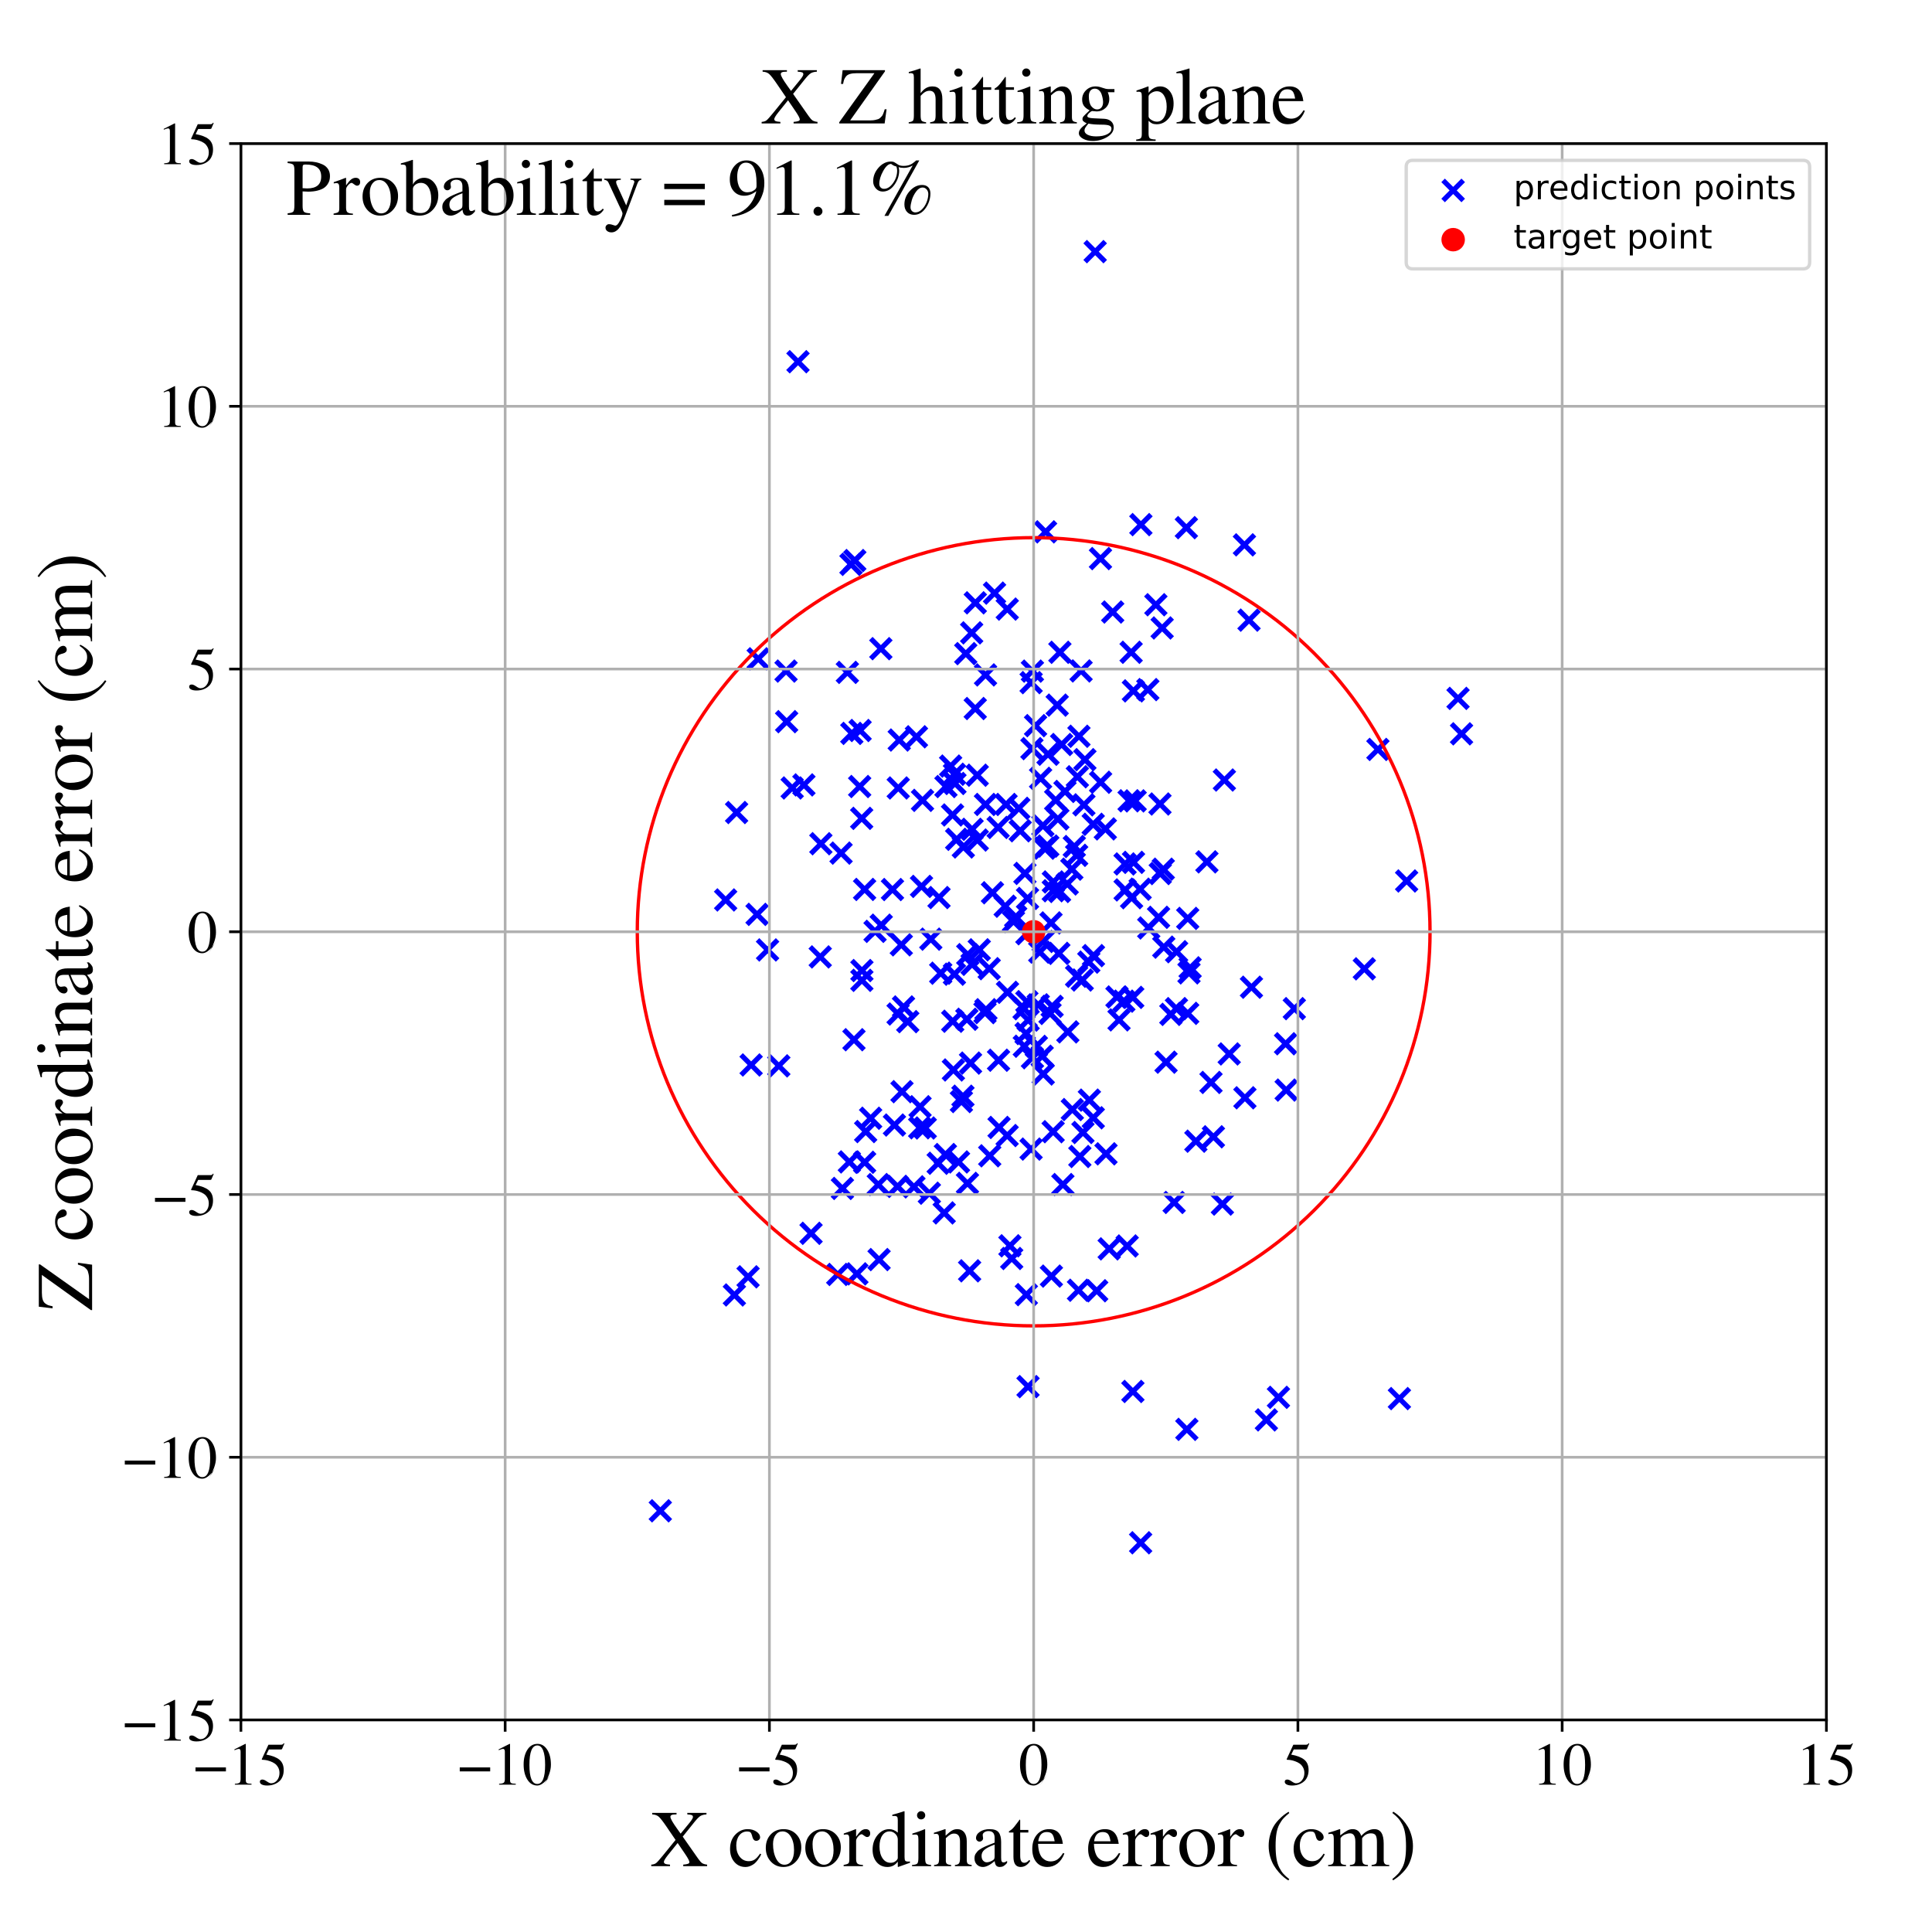 <?xml version="1.0" encoding="utf-8" standalone="no"?>
<!DOCTYPE svg PUBLIC "-//W3C//DTD SVG 1.1//EN"
  "http://www.w3.org/Graphics/SVG/1.1/DTD/svg11.dtd">
<!-- Created with matplotlib (https://matplotlib.org/) -->
<svg height="576pt" version="1.1" viewBox="0 0 576 576" width="576pt" xmlns="http://www.w3.org/2000/svg" xmlns:xlink="http://www.w3.org/1999/xlink">
 <defs>
  <style type="text/css">
*{stroke-linecap:butt;stroke-linejoin:round;}
  </style>
 </defs>
 <g id="figure_1">
  <g id="patch_1">
   <path d="M 0 576 
L 576 576 
L 576 0 
L 0 0 
z
" style="fill:#ffffff;"/>
  </g>
  <g id="axes_1">
   <g id="patch_2">
    <path d="M 71.822 512.784 
L 544.52 512.784 
L 544.52 42.802 
L 71.822 42.802 
z
" style="fill:#ffffff;"/>
   </g>
   <g id="PathCollection_1">
    <defs>
     <path d="M -3 3 
L 3 -3 
M -3 -3 
L 3 3 
" id="m7f3df126aa" style="stroke:#0000ff;stroke-width:1.5;"/>
    </defs>
    <g clip-path="url(#p5d68c05928)">
     <use style="fill:#0000ff;stroke:#0000ff;stroke-width:1.5;" x="295.882" xlink:href="#m7f3df126aa" y="266.163"/>
     <use style="fill:#0000ff;stroke:#0000ff;stroke-width:1.5;" x="253.96" xlink:href="#m7f3df126aa" y="218.652"/>
     <use style="fill:#0000ff;stroke:#0000ff;stroke-width:1.5;" x="313.053" xlink:href="#m7f3df126aa" y="302.147"/>
     <use style="fill:#0000ff;stroke:#0000ff;stroke-width:1.5;" x="319.703" xlink:href="#m7f3df126aa" y="330.799"/>
     <use style="fill:#0000ff;stroke:#0000ff;stroke-width:1.5;" x="306.146" xlink:href="#m7f3df126aa" y="298.634"/>
     <use style="fill:#0000ff;stroke:#0000ff;stroke-width:1.5;" x="308.967" xlink:href="#m7f3df126aa" y="311.965"/>
     <use style="fill:#0000ff;stroke:#0000ff;stroke-width:1.5;" x="354.104" xlink:href="#m7f3df126aa" y="273.808"/>
     <use style="fill:#0000ff;stroke:#0000ff;stroke-width:1.5;" x="372.377" xlink:href="#m7f3df126aa" y="184.886"/>
     <use style="fill:#0000ff;stroke:#0000ff;stroke-width:1.5;" x="267.801" xlink:href="#m7f3df126aa" y="234.922"/>
     <use style="fill:#0000ff;stroke:#0000ff;stroke-width:1.5;" x="218.947" xlink:href="#m7f3df126aa" y="386.074"/>
     <use style="fill:#0000ff;stroke:#0000ff;stroke-width:1.5;" x="326.967" xlink:href="#m7f3df126aa" y="384.821"/>
     <use style="fill:#0000ff;stroke:#0000ff;stroke-width:1.5;" x="306.493" xlink:href="#m7f3df126aa" y="413.403"/>
     <use style="fill:#0000ff;stroke:#0000ff;stroke-width:1.5;" x="366.474" xlink:href="#m7f3df126aa" y="314.215"/>
     <use style="fill:#0000ff;stroke:#0000ff;stroke-width:1.5;" x="283.42" xlink:href="#m7f3df126aa" y="228.396"/>
     <use style="fill:#0000ff;stroke:#0000ff;stroke-width:1.5;" x="304.159" xlink:href="#m7f3df126aa" y="247.683"/>
     <use style="fill:#0000ff;stroke:#0000ff;stroke-width:1.5;" x="364.444" xlink:href="#m7f3df126aa" y="358.982"/>
     <use style="fill:#0000ff;stroke:#0000ff;stroke-width:1.5;" x="350.741" xlink:href="#m7f3df126aa" y="300.706"/>
     <use style="fill:#0000ff;stroke:#0000ff;stroke-width:1.5;" x="289.081" xlink:href="#m7f3df126aa" y="378.877"/>
     <use style="fill:#0000ff;stroke:#0000ff;stroke-width:1.5;" x="333.625" xlink:href="#m7f3df126aa" y="304.063"/>
     <use style="fill:#0000ff;stroke:#0000ff;stroke-width:1.5;" x="314.736" xlink:href="#m7f3df126aa" y="238.563"/>
     <use style="fill:#0000ff;stroke:#0000ff;stroke-width:1.5;" x="361.764" xlink:href="#m7f3df126aa" y="338.92"/>
     <use style="fill:#0000ff;stroke:#0000ff;stroke-width:1.5;" x="321.669" xlink:href="#m7f3df126aa" y="219.509"/>
     <use style="fill:#0000ff;stroke:#0000ff;stroke-width:1.5;" x="377.554" xlink:href="#m7f3df126aa" y="423.325"/>
     <use style="fill:#0000ff;stroke:#0000ff;stroke-width:1.5;" x="335.444" xlink:href="#m7f3df126aa" y="265.317"/>
     <use style="fill:#0000ff;stroke:#0000ff;stroke-width:1.5;" x="244.546" xlink:href="#m7f3df126aa" y="285.292"/>
     <use style="fill:#0000ff;stroke:#0000ff;stroke-width:1.5;" x="322.667" xlink:href="#m7f3df126aa" y="292.182"/>
     <use style="fill:#0000ff;stroke:#0000ff;stroke-width:1.5;" x="254.851" xlink:href="#m7f3df126aa" y="167.12"/>
     <use style="fill:#0000ff;stroke:#0000ff;stroke-width:1.5;" x="285.768" xlink:href="#m7f3df126aa" y="346.417"/>
     <use style="fill:#0000ff;stroke:#0000ff;stroke-width:1.5;" x="344.608" xlink:href="#m7f3df126aa" y="180.295"/>
     <use style="fill:#0000ff;stroke:#0000ff;stroke-width:1.5;" x="322.863" xlink:href="#m7f3df126aa" y="337.639"/>
     <use style="fill:#0000ff;stroke:#0000ff;stroke-width:1.5;" x="289.813" xlink:href="#m7f3df126aa" y="287.504"/>
     <use style="fill:#0000ff;stroke:#0000ff;stroke-width:1.5;" x="280.463" xlink:href="#m7f3df126aa" y="290.141"/>
     <use style="fill:#0000ff;stroke:#0000ff;stroke-width:1.5;" x="385.885" xlink:href="#m7f3df126aa" y="300.713"/>
     <use style="fill:#0000ff;stroke:#0000ff;stroke-width:1.5;" x="261.853" xlink:href="#m7f3df126aa" y="353.16"/>
     <use style="fill:#0000ff;stroke:#0000ff;stroke-width:1.5;" x="331.735" xlink:href="#m7f3df126aa" y="182.466"/>
     <use style="fill:#0000ff;stroke:#0000ff;stroke-width:1.5;" x="313.461" xlink:href="#m7f3df126aa" y="380.455"/>
     <use style="fill:#0000ff;stroke:#0000ff;stroke-width:1.5;" x="434.694" xlink:href="#m7f3df126aa" y="208.216"/>
     <use style="fill:#0000ff;stroke:#0000ff;stroke-width:1.5;" x="320.979" xlink:href="#m7f3df126aa" y="291.05"/>
     <use style="fill:#0000ff;stroke:#0000ff;stroke-width:1.5;" x="305.315" xlink:href="#m7f3df126aa" y="300.742"/>
     <use style="fill:#0000ff;stroke:#0000ff;stroke-width:1.5;" x="226.052" xlink:href="#m7f3df126aa" y="196.417"/>
     <use style="fill:#0000ff;stroke:#0000ff;stroke-width:1.5;" x="239.675" xlink:href="#m7f3df126aa" y="234.008"/>
     <use style="fill:#0000ff;stroke:#0000ff;stroke-width:1.5;" x="277.075" xlink:href="#m7f3df126aa" y="355.735"/>
     <use style="fill:#0000ff;stroke:#0000ff;stroke-width:1.5;" x="234.351" xlink:href="#m7f3df126aa" y="200.07"/>
     <use style="fill:#0000ff;stroke:#0000ff;stroke-width:1.5;" x="307.652" xlink:href="#m7f3df126aa" y="223.189"/>
     <use style="fill:#0000ff;stroke:#0000ff;stroke-width:1.5;" x="346.816" xlink:href="#m7f3df126aa" y="259.14"/>
     <use style="fill:#0000ff;stroke:#0000ff;stroke-width:1.5;" x="287.091" xlink:href="#m7f3df126aa" y="326.819"/>
     <use style="fill:#0000ff;stroke:#0000ff;stroke-width:1.5;" x="306.147" xlink:href="#m7f3df126aa" y="278.38"/>
     <use style="fill:#0000ff;stroke:#0000ff;stroke-width:1.5;" x="196.865" xlink:href="#m7f3df126aa" y="450.424"/>
     <use style="fill:#0000ff;stroke:#0000ff;stroke-width:1.5;" x="316.511" xlink:href="#m7f3df126aa" y="221.967"/>
     <use style="fill:#0000ff;stroke:#0000ff;stroke-width:1.5;" x="262.083" xlink:href="#m7f3df126aa" y="375.524"/>
     <use style="fill:#0000ff;stroke:#0000ff;stroke-width:1.5;" x="282.022" xlink:href="#m7f3df126aa" y="234.503"/>
     <use style="fill:#0000ff;stroke:#0000ff;stroke-width:1.5;" x="284.546" xlink:href="#m7f3df126aa" y="290.444"/>
     <use style="fill:#0000ff;stroke:#0000ff;stroke-width:1.5;" x="279.707" xlink:href="#m7f3df126aa" y="346.809"/>
     <use style="fill:#0000ff;stroke:#0000ff;stroke-width:1.5;" x="329.538" xlink:href="#m7f3df126aa" y="247.125"/>
     <use style="fill:#0000ff;stroke:#0000ff;stroke-width:1.5;" x="309.537" xlink:href="#m7f3df126aa" y="299.579"/>
     <use style="fill:#0000ff;stroke:#0000ff;stroke-width:1.5;" x="410.807" xlink:href="#m7f3df126aa" y="223.433"/>
     <use style="fill:#0000ff;stroke:#0000ff;stroke-width:1.5;" x="307.801" xlink:href="#m7f3df126aa" y="200.086"/>
     <use style="fill:#0000ff;stroke:#0000ff;stroke-width:1.5;" x="258.092" xlink:href="#m7f3df126aa" y="337.359"/>
     <use style="fill:#0000ff;stroke:#0000ff;stroke-width:1.5;" x="236.181" xlink:href="#m7f3df126aa" y="234.919"/>
     <use style="fill:#0000ff;stroke:#0000ff;stroke-width:1.5;" x="320.289" xlink:href="#m7f3df126aa" y="252.375"/>
     <use style="fill:#0000ff;stroke:#0000ff;stroke-width:1.5;" x="302.155" xlink:href="#m7f3df126aa" y="274.729"/>
     <use style="fill:#0000ff;stroke:#0000ff;stroke-width:1.5;" x="296.508" xlink:href="#m7f3df126aa" y="176.83"/>
     <use style="fill:#0000ff;stroke:#0000ff;stroke-width:1.5;" x="291.366" xlink:href="#m7f3df126aa" y="250.445"/>
     <use style="fill:#0000ff;stroke:#0000ff;stroke-width:1.5;" x="313.345" xlink:href="#m7f3df126aa" y="275.153"/>
     <use style="fill:#0000ff;stroke:#0000ff;stroke-width:1.5;" x="284.243" xlink:href="#m7f3df126aa" y="318.996"/>
     <use style="fill:#0000ff;stroke:#0000ff;stroke-width:1.5;" x="337.372" xlink:href="#m7f3df126aa" y="267.64"/>
     <use style="fill:#0000ff;stroke:#0000ff;stroke-width:1.5;" x="267.587" xlink:href="#m7f3df126aa" y="353.71"/>
     <use style="fill:#0000ff;stroke:#0000ff;stroke-width:1.5;" x="290.759" xlink:href="#m7f3df126aa" y="211.235"/>
     <use style="fill:#0000ff;stroke:#0000ff;stroke-width:1.5;" x="252.633" xlink:href="#m7f3df126aa" y="200.46"/>
     <use style="fill:#0000ff;stroke:#0000ff;stroke-width:1.5;" x="347.643" xlink:href="#m7f3df126aa" y="316.674"/>
     <use style="fill:#0000ff;stroke:#0000ff;stroke-width:1.5;" x="305.99" xlink:href="#m7f3df126aa" y="385.976"/>
     <use style="fill:#0000ff;stroke:#0000ff;stroke-width:1.5;" x="330.689" xlink:href="#m7f3df126aa" y="372.332"/>
     <use style="fill:#0000ff;stroke:#0000ff;stroke-width:1.5;" x="268.915" xlink:href="#m7f3df126aa" y="325.469"/>
     <use style="fill:#0000ff;stroke:#0000ff;stroke-width:1.5;" x="324.614" xlink:href="#m7f3df126aa" y="286.845"/>
     <use style="fill:#0000ff;stroke:#0000ff;stroke-width:1.5;" x="300.375" xlink:href="#m7f3df126aa" y="295.847"/>
     <use style="fill:#0000ff;stroke:#0000ff;stroke-width:1.5;" x="337.908" xlink:href="#m7f3df126aa" y="205.973"/>
     <use style="fill:#0000ff;stroke:#0000ff;stroke-width:1.5;" x="329.736" xlink:href="#m7f3df126aa" y="344"/>
     <use style="fill:#0000ff;stroke:#0000ff;stroke-width:1.5;" x="319.556" xlink:href="#m7f3df126aa" y="259.126"/>
     <use style="fill:#0000ff;stroke:#0000ff;stroke-width:1.5;" x="315.889" xlink:href="#m7f3df126aa" y="265.778"/>
     <use style="fill:#0000ff;stroke:#0000ff;stroke-width:1.5;" x="253.703" xlink:href="#m7f3df126aa" y="168.255"/>
     <use style="fill:#0000ff;stroke:#0000ff;stroke-width:1.5;" x="350.055" xlink:href="#m7f3df126aa" y="358.489"/>
     <use style="fill:#0000ff;stroke:#0000ff;stroke-width:1.5;" x="305.564" xlink:href="#m7f3df126aa" y="260.395"/>
     <use style="fill:#0000ff;stroke:#0000ff;stroke-width:1.5;" x="315.992" xlink:href="#m7f3df126aa" y="194.475"/>
     <use style="fill:#0000ff;stroke:#0000ff;stroke-width:1.5;" x="311.019" xlink:href="#m7f3df126aa" y="280.679"/>
     <use style="fill:#0000ff;stroke:#0000ff;stroke-width:1.5;" x="286.629" xlink:href="#m7f3df126aa" y="328.411"/>
     <use style="fill:#0000ff;stroke:#0000ff;stroke-width:1.5;" x="287.929" xlink:href="#m7f3df126aa" y="194.869"/>
     <use style="fill:#0000ff;stroke:#0000ff;stroke-width:1.5;" x="345.914" xlink:href="#m7f3df126aa" y="260.438"/>
     <use style="fill:#0000ff;stroke:#0000ff;stroke-width:1.5;" x="216.345" xlink:href="#m7f3df126aa" y="268.307"/>
     <use style="fill:#0000ff;stroke:#0000ff;stroke-width:1.5;" x="310.719" xlink:href="#m7f3df126aa" y="314.905"/>
     <use style="fill:#0000ff;stroke:#0000ff;stroke-width:1.5;" x="326" xlink:href="#m7f3df126aa" y="284.906"/>
     <use style="fill:#0000ff;stroke:#0000ff;stroke-width:1.5;" x="256.299" xlink:href="#m7f3df126aa" y="234.492"/>
     <use style="fill:#0000ff;stroke:#0000ff;stroke-width:1.5;" x="336.056" xlink:href="#m7f3df126aa" y="371.468"/>
     <use style="fill:#0000ff;stroke:#0000ff;stroke-width:1.5;" x="435.743" xlink:href="#m7f3df126aa" y="218.78"/>
     <use style="fill:#0000ff;stroke:#0000ff;stroke-width:1.5;" x="323.152" xlink:href="#m7f3df126aa" y="239.951"/>
     <use style="fill:#0000ff;stroke:#0000ff;stroke-width:1.5;" x="373.104" xlink:href="#m7f3df126aa" y="294.326"/>
     <use style="fill:#0000ff;stroke:#0000ff;stroke-width:1.5;" x="365.032" xlink:href="#m7f3df126aa" y="232.551"/>
     <use style="fill:#0000ff;stroke:#0000ff;stroke-width:1.5;" x="262.731" xlink:href="#m7f3df126aa" y="275.83"/>
     <use style="fill:#0000ff;stroke:#0000ff;stroke-width:1.5;" x="346.482" xlink:href="#m7f3df126aa" y="187.216"/>
     <use style="fill:#0000ff;stroke:#0000ff;stroke-width:1.5;" x="321.941" xlink:href="#m7f3df126aa" y="344.798"/>
     <use style="fill:#0000ff;stroke:#0000ff;stroke-width:1.5;" x="294.92" xlink:href="#m7f3df126aa" y="288.796"/>
     <use style="fill:#0000ff;stroke:#0000ff;stroke-width:1.5;" x="284.042" xlink:href="#m7f3df126aa" y="304.467"/>
     <use style="fill:#0000ff;stroke:#0000ff;stroke-width:1.5;" x="297.86" xlink:href="#m7f3df126aa" y="336.129"/>
     <use style="fill:#0000ff;stroke:#0000ff;stroke-width:1.5;" x="228.839" xlink:href="#m7f3df126aa" y="283.211"/>
     <use style="fill:#0000ff;stroke:#0000ff;stroke-width:1.5;" x="267.753" xlink:href="#m7f3df126aa" y="302.314"/>
     <use style="fill:#0000ff;stroke:#0000ff;stroke-width:1.5;" x="256.427" xlink:href="#m7f3df126aa" y="217.788"/>
     <use style="fill:#0000ff;stroke:#0000ff;stroke-width:1.5;" x="333.008" xlink:href="#m7f3df126aa" y="297.227"/>
     <use style="fill:#0000ff;stroke:#0000ff;stroke-width:1.5;" x="312.388" xlink:href="#m7f3df126aa" y="252.239"/>
     <use style="fill:#0000ff;stroke:#0000ff;stroke-width:1.5;" x="225.707" xlink:href="#m7f3df126aa" y="272.607"/>
     <use style="fill:#0000ff;stroke:#0000ff;stroke-width:1.5;" x="274.738" xlink:href="#m7f3df126aa" y="264.271"/>
     <use style="fill:#0000ff;stroke:#0000ff;stroke-width:1.5;" x="274.198" xlink:href="#m7f3df126aa" y="336.236"/>
     <use style="fill:#0000ff;stroke:#0000ff;stroke-width:1.5;" x="307.419" xlink:href="#m7f3df126aa" y="203.517"/>
     <use style="fill:#0000ff;stroke:#0000ff;stroke-width:1.5;" x="354.82" xlink:href="#m7f3df126aa" y="288.544"/>
     <use style="fill:#0000ff;stroke:#0000ff;stroke-width:1.5;" x="310.928" xlink:href="#m7f3df126aa" y="246.161"/>
     <use style="fill:#0000ff;stroke:#0000ff;stroke-width:1.5;" x="306.527" xlink:href="#m7f3df126aa" y="304.122"/>
     <use style="fill:#0000ff;stroke:#0000ff;stroke-width:1.5;" x="406.754" xlink:href="#m7f3df126aa" y="288.841"/>
     <use style="fill:#0000ff;stroke:#0000ff;stroke-width:1.5;" x="323.444" xlink:href="#m7f3df126aa" y="226.482"/>
     <use style="fill:#0000ff;stroke:#0000ff;stroke-width:1.5;" x="256.902" xlink:href="#m7f3df126aa" y="243.98"/>
     <use style="fill:#0000ff;stroke:#0000ff;stroke-width:1.5;" x="272.475" xlink:href="#m7f3df126aa" y="353.837"/>
     <use style="fill:#0000ff;stroke:#0000ff;stroke-width:1.5;" x="305.383" xlink:href="#m7f3df126aa" y="311.922"/>
     <use style="fill:#0000ff;stroke:#0000ff;stroke-width:1.5;" x="290.772" xlink:href="#m7f3df126aa" y="179.723"/>
     <use style="fill:#0000ff;stroke:#0000ff;stroke-width:1.5;" x="302.809" xlink:href="#m7f3df126aa" y="273.365"/>
     <use style="fill:#0000ff;stroke:#0000ff;stroke-width:1.5;" x="325.928" xlink:href="#m7f3df126aa" y="245.757"/>
     <use style="fill:#0000ff;stroke:#0000ff;stroke-width:1.5;" x="284.561" xlink:href="#m7f3df126aa" y="230.835"/>
     <use style="fill:#0000ff;stroke:#0000ff;stroke-width:1.5;" x="328.133" xlink:href="#m7f3df126aa" y="233.225"/>
     <use style="fill:#0000ff;stroke:#0000ff;stroke-width:1.5;" x="249.761" xlink:href="#m7f3df126aa" y="379.958"/>
     <use style="fill:#0000ff;stroke:#0000ff;stroke-width:1.5;" x="337.755" xlink:href="#m7f3df126aa" y="414.847"/>
     <use style="fill:#0000ff;stroke:#0000ff;stroke-width:1.5;" x="321.539" xlink:href="#m7f3df126aa" y="384.673"/>
     <use style="fill:#0000ff;stroke:#0000ff;stroke-width:1.5;" x="301.096" xlink:href="#m7f3df126aa" y="371.418"/>
     <use style="fill:#0000ff;stroke:#0000ff;stroke-width:1.5;" x="288.524" xlink:href="#m7f3df126aa" y="284.615"/>
     <use style="fill:#0000ff;stroke:#0000ff;stroke-width:1.5;" x="291.953" xlink:href="#m7f3df126aa" y="283.171"/>
     <use style="fill:#0000ff;stroke:#0000ff;stroke-width:1.5;" x="279.954" xlink:href="#m7f3df126aa" y="267.595"/>
     <use style="fill:#0000ff;stroke:#0000ff;stroke-width:1.5;" x="300.302" xlink:href="#m7f3df126aa" y="181.592"/>
     <use style="fill:#0000ff;stroke:#0000ff;stroke-width:1.5;" x="293.822" xlink:href="#m7f3df126aa" y="201.216"/>
     <use style="fill:#0000ff;stroke:#0000ff;stroke-width:1.5;" x="313.98" xlink:href="#m7f3df126aa" y="337.4"/>
     <use style="fill:#0000ff;stroke:#0000ff;stroke-width:1.5;" x="297.579" xlink:href="#m7f3df126aa" y="246.694"/>
     <use style="fill:#0000ff;stroke:#0000ff;stroke-width:1.5;" x="326.514" xlink:href="#m7f3df126aa" y="75.022"/>
     <use style="fill:#0000ff;stroke:#0000ff;stroke-width:1.5;" x="289.819" xlink:href="#m7f3df126aa" y="247.255"/>
     <use style="fill:#0000ff;stroke:#0000ff;stroke-width:1.5;" x="383.271" xlink:href="#m7f3df126aa" y="311.183"/>
     <use style="fill:#0000ff;stroke:#0000ff;stroke-width:1.5;" x="338.432" xlink:href="#m7f3df126aa" y="238.775"/>
     <use style="fill:#0000ff;stroke:#0000ff;stroke-width:1.5;" x="293.663" xlink:href="#m7f3df126aa" y="301.9"/>
     <use style="fill:#0000ff;stroke:#0000ff;stroke-width:1.5;" x="223.03" xlink:href="#m7f3df126aa" y="380.67"/>
     <use style="fill:#0000ff;stroke:#0000ff;stroke-width:1.5;" x="354.48" xlink:href="#m7f3df126aa" y="290.048"/>
     <use style="fill:#0000ff;stroke:#0000ff;stroke-width:1.5;" x="325.947" xlink:href="#m7f3df126aa" y="333.256"/>
     <use style="fill:#0000ff;stroke:#0000ff;stroke-width:1.5;" x="371.153" xlink:href="#m7f3df126aa" y="327.291"/>
     <use style="fill:#0000ff;stroke:#0000ff;stroke-width:1.5;" x="255.475" xlink:href="#m7f3df126aa" y="379.784"/>
     <use style="fill:#0000ff;stroke:#0000ff;stroke-width:1.5;" x="266.08" xlink:href="#m7f3df126aa" y="265.204"/>
     <use style="fill:#0000ff;stroke:#0000ff;stroke-width:1.5;" x="287.204" xlink:href="#m7f3df126aa" y="252.515"/>
     <use style="fill:#0000ff;stroke:#0000ff;stroke-width:1.5;" x="14.636" xlink:href="#m7f3df126aa" y="361.446"/>
     <use style="fill:#0000ff;stroke:#0000ff;stroke-width:1.5;" x="259.571" xlink:href="#m7f3df126aa" y="333.392"/>
     <use style="fill:#0000ff;stroke:#0000ff;stroke-width:1.5;" x="340.139" xlink:href="#m7f3df126aa" y="156.407"/>
     <use style="fill:#0000ff;stroke:#0000ff;stroke-width:1.5;" x="359.823" xlink:href="#m7f3df126aa" y="256.951"/>
     <use style="fill:#0000ff;stroke:#0000ff;stroke-width:1.5;" x="306.344" xlink:href="#m7f3df126aa" y="267.85"/>
     <use style="fill:#0000ff;stroke:#0000ff;stroke-width:1.5;" x="293.808" xlink:href="#m7f3df126aa" y="239.839"/>
     <use style="fill:#0000ff;stroke:#0000ff;stroke-width:1.5;" x="337.71" xlink:href="#m7f3df126aa" y="297.356"/>
     <use style="fill:#0000ff;stroke:#0000ff;stroke-width:1.5;" x="303.746" xlink:href="#m7f3df126aa" y="240.995"/>
     <use style="fill:#0000ff;stroke:#0000ff;stroke-width:1.5;" x="346.962" xlink:href="#m7f3df126aa" y="282.381"/>
     <use style="fill:#0000ff;stroke:#0000ff;stroke-width:1.5;" x="257.771" xlink:href="#m7f3df126aa" y="265.174"/>
     <use style="fill:#0000ff;stroke:#0000ff;stroke-width:1.5;" x="281.496" xlink:href="#m7f3df126aa" y="361.612"/>
     <use style="fill:#0000ff;stroke:#0000ff;stroke-width:1.5;" x="361.046" xlink:href="#m7f3df126aa" y="322.713"/>
     <use style="fill:#0000ff;stroke:#0000ff;stroke-width:1.5;" x="293.942" xlink:href="#m7f3df126aa" y="301.03"/>
     <use style="fill:#0000ff;stroke:#0000ff;stroke-width:1.5;" x="273.228" xlink:href="#m7f3df126aa" y="219.664"/>
     <use style="fill:#0000ff;stroke:#0000ff;stroke-width:1.5;" x="317.509" xlink:href="#m7f3df126aa" y="235.954"/>
     <use style="fill:#0000ff;stroke:#0000ff;stroke-width:1.5;" x="345.409" xlink:href="#m7f3df126aa" y="273.485"/>
     <use style="fill:#0000ff;stroke:#0000ff;stroke-width:1.5;" x="251.157" xlink:href="#m7f3df126aa" y="354.312"/>
     <use style="fill:#0000ff;stroke:#0000ff;stroke-width:1.5;" x="311.405" xlink:href="#m7f3df126aa" y="252.873"/>
     <use style="fill:#0000ff;stroke:#0000ff;stroke-width:1.5;" x="275.853" xlink:href="#m7f3df126aa" y="336.295"/>
     <use style="fill:#0000ff;stroke:#0000ff;stroke-width:1.5;" x="381.152" xlink:href="#m7f3df126aa" y="416.6"/>
     <use style="fill:#0000ff;stroke:#0000ff;stroke-width:1.5;" x="354.103" xlink:href="#m7f3df126aa" y="302.117"/>
     <use style="fill:#0000ff;stroke:#0000ff;stroke-width:1.5;" x="316.883" xlink:href="#m7f3df126aa" y="353.161"/>
     <use style="fill:#0000ff;stroke:#0000ff;stroke-width:1.5;" x="313.682" xlink:href="#m7f3df126aa" y="300.033"/>
     <use style="fill:#0000ff;stroke:#0000ff;stroke-width:1.5;" x="307.407" xlink:href="#m7f3df126aa" y="342.583"/>
     <use style="fill:#0000ff;stroke:#0000ff;stroke-width:1.5;" x="289.353" xlink:href="#m7f3df126aa" y="316.945"/>
     <use style="fill:#0000ff;stroke:#0000ff;stroke-width:1.5;" x="350.794" xlink:href="#m7f3df126aa" y="283.739"/>
     <use style="fill:#0000ff;stroke:#0000ff;stroke-width:1.5;" x="274.298" xlink:href="#m7f3df126aa" y="329.959"/>
     <use style="fill:#0000ff;stroke:#0000ff;stroke-width:1.5;" x="299.678" xlink:href="#m7f3df126aa" y="270.181"/>
     <use style="fill:#0000ff;stroke:#0000ff;stroke-width:1.5;" x="234.532" xlink:href="#m7f3df126aa" y="215.153"/>
     <use style="fill:#0000ff;stroke:#0000ff;stroke-width:1.5;" x="342.48" xlink:href="#m7f3df126aa" y="276.662"/>
     <use style="fill:#0000ff;stroke:#0000ff;stroke-width:1.5;" x="244.728" xlink:href="#m7f3df126aa" y="251.541"/>
     <use style="fill:#0000ff;stroke:#0000ff;stroke-width:1.5;" x="241.804" xlink:href="#m7f3df126aa" y="367.695"/>
     <use style="fill:#0000ff;stroke:#0000ff;stroke-width:1.5;" x="337.937" xlink:href="#m7f3df126aa" y="257.1"/>
     <use style="fill:#0000ff;stroke:#0000ff;stroke-width:1.5;" x="311.725" xlink:href="#m7f3df126aa" y="158.564"/>
     <use style="fill:#0000ff;stroke:#0000ff;stroke-width:1.5;" x="232.193" xlink:href="#m7f3df126aa" y="317.773"/>
     <use style="fill:#0000ff;stroke:#0000ff;stroke-width:1.5;" x="254.6" xlink:href="#m7f3df126aa" y="309.978"/>
     <use style="fill:#0000ff;stroke:#0000ff;stroke-width:1.5;" x="315.192" xlink:href="#m7f3df126aa" y="210.223"/>
     <use style="fill:#0000ff;stroke:#0000ff;stroke-width:1.5;" x="335.061" xlink:href="#m7f3df126aa" y="298.479"/>
     <use style="fill:#0000ff;stroke:#0000ff;stroke-width:1.5;" x="291.351" xlink:href="#m7f3df126aa" y="231.118"/>
     <use style="fill:#0000ff;stroke:#0000ff;stroke-width:1.5;" x="305.922" xlink:href="#m7f3df126aa" y="308.138"/>
     <use style="fill:#0000ff;stroke:#0000ff;stroke-width:1.5;" x="314.044" xlink:href="#m7f3df126aa" y="262.942"/>
     <use style="fill:#0000ff;stroke:#0000ff;stroke-width:1.5;" x="335.427" xlink:href="#m7f3df126aa" y="257.572"/>
     <use style="fill:#0000ff;stroke:#0000ff;stroke-width:1.5;" x="266.668" xlink:href="#m7f3df126aa" y="335.416"/>
     <use style="fill:#0000ff;stroke:#0000ff;stroke-width:1.5;" x="339.917" xlink:href="#m7f3df126aa" y="265.099"/>
     <use style="fill:#0000ff;stroke:#0000ff;stroke-width:1.5;" x="223.944" xlink:href="#m7f3df126aa" y="317.506"/>
     <use style="fill:#0000ff;stroke:#0000ff;stroke-width:1.5;" x="300.264" xlink:href="#m7f3df126aa" y="338.55"/>
     <use style="fill:#0000ff;stroke:#0000ff;stroke-width:1.5;" x="250.751" xlink:href="#m7f3df126aa" y="254.338"/>
     <use style="fill:#0000ff;stroke:#0000ff;stroke-width:1.5;" x="353.704" xlink:href="#m7f3df126aa" y="157.314"/>
     <use style="fill:#0000ff;stroke:#0000ff;stroke-width:1.5;" x="269.372" xlink:href="#m7f3df126aa" y="300.206"/>
     <use style="fill:#0000ff;stroke:#0000ff;stroke-width:1.5;" x="417.213" xlink:href="#m7f3df126aa" y="416.969"/>
     <use style="fill:#0000ff;stroke:#0000ff;stroke-width:1.5;" x="289.691" xlink:href="#m7f3df126aa" y="188.675"/>
     <use style="fill:#0000ff;stroke:#0000ff;stroke-width:1.5;" x="284.701" xlink:href="#m7f3df126aa" y="233.584"/>
     <use style="fill:#0000ff;stroke:#0000ff;stroke-width:1.5;" x="314.025" xlink:href="#m7f3df126aa" y="265.562"/>
     <use style="fill:#0000ff;stroke:#0000ff;stroke-width:1.5;" x="257.779" xlink:href="#m7f3df126aa" y="346.519"/>
     <use style="fill:#0000ff;stroke:#0000ff;stroke-width:1.5;" x="340.069" xlink:href="#m7f3df126aa" y="459.959"/>
     <use style="fill:#0000ff;stroke:#0000ff;stroke-width:1.5;" x="268.093" xlink:href="#m7f3df126aa" y="220.629"/>
     <use style="fill:#0000ff;stroke:#0000ff;stroke-width:1.5;" x="295.074" xlink:href="#m7f3df126aa" y="344.584"/>
     <use style="fill:#0000ff;stroke:#0000ff;stroke-width:1.5;" x="320.993" xlink:href="#m7f3df126aa" y="255.005"/>
     <use style="fill:#0000ff;stroke:#0000ff;stroke-width:1.5;" x="309.986" xlink:href="#m7f3df126aa" y="283.854"/>
     <use style="fill:#0000ff;stroke:#0000ff;stroke-width:1.5;" x="256.955" xlink:href="#m7f3df126aa" y="292.274"/>
     <use style="fill:#0000ff;stroke:#0000ff;stroke-width:1.5;" x="419.372" xlink:href="#m7f3df126aa" y="262.651"/>
     <use style="fill:#0000ff;stroke:#0000ff;stroke-width:1.5;" x="308.746" xlink:href="#m7f3df126aa" y="216.34"/>
     <use style="fill:#0000ff;stroke:#0000ff;stroke-width:1.5;" x="297.702" xlink:href="#m7f3df126aa" y="316.091"/>
     <use style="fill:#0000ff;stroke:#0000ff;stroke-width:1.5;" x="219.611" xlink:href="#m7f3df126aa" y="242.24"/>
     <use style="fill:#0000ff;stroke:#0000ff;stroke-width:1.5;" x="311.032" xlink:href="#m7f3df126aa" y="320.201"/>
     <use style="fill:#0000ff;stroke:#0000ff;stroke-width:1.5;" x="328.093" xlink:href="#m7f3df126aa" y="166.534"/>
     <use style="fill:#0000ff;stroke:#0000ff;stroke-width:1.5;" x="285.219" xlink:href="#m7f3df126aa" y="250.23"/>
     <use style="fill:#0000ff;stroke:#0000ff;stroke-width:1.5;" x="310.242" xlink:href="#m7f3df126aa" y="232.046"/>
     <use style="fill:#0000ff;stroke:#0000ff;stroke-width:1.5;" x="353.842" xlink:href="#m7f3df126aa" y="426.142"/>
     <use style="fill:#0000ff;stroke:#0000ff;stroke-width:1.5;" x="315.389" xlink:href="#m7f3df126aa" y="244.166"/>
     <use style="fill:#0000ff;stroke:#0000ff;stroke-width:1.5;" x="371.011" xlink:href="#m7f3df126aa" y="162.44"/>
     <use style="fill:#0000ff;stroke:#0000ff;stroke-width:1.5;" x="307.812" xlink:href="#m7f3df126aa" y="315.353"/>
     <use style="fill:#0000ff;stroke:#0000ff;stroke-width:1.5;" x="283.989" xlink:href="#m7f3df126aa" y="242.969"/>
     <use style="fill:#0000ff;stroke:#0000ff;stroke-width:1.5;" x="301.629" xlink:href="#m7f3df126aa" y="375.2"/>
     <use style="fill:#0000ff;stroke:#0000ff;stroke-width:1.5;" x="337.233" xlink:href="#m7f3df126aa" y="194.47"/>
     <use style="fill:#0000ff;stroke:#0000ff;stroke-width:1.5;" x="312.456" xlink:href="#m7f3df126aa" y="224.867"/>
     <use style="fill:#0000ff;stroke:#0000ff;stroke-width:1.5;" x="288.255" xlink:href="#m7f3df126aa" y="303.876"/>
     <use style="fill:#0000ff;stroke:#0000ff;stroke-width:1.5;" x="277.507" xlink:href="#m7f3df126aa" y="279.995"/>
     <use style="fill:#0000ff;stroke:#0000ff;stroke-width:1.5;" x="262.613" xlink:href="#m7f3df126aa" y="193.392"/>
     <use style="fill:#0000ff;stroke:#0000ff;stroke-width:1.5;" x="268.713" xlink:href="#m7f3df126aa" y="281.684"/>
     <use style="fill:#0000ff;stroke:#0000ff;stroke-width:1.5;" x="270.636" xlink:href="#m7f3df126aa" y="304.589"/>
     <use style="fill:#0000ff;stroke:#0000ff;stroke-width:1.5;" x="322.311" xlink:href="#m7f3df126aa" y="200.034"/>
     <use style="fill:#0000ff;stroke:#0000ff;stroke-width:1.5;" x="299.94" xlink:href="#m7f3df126aa" y="239.841"/>
     <use style="fill:#0000ff;stroke:#0000ff;stroke-width:1.5;" x="275.038" xlink:href="#m7f3df126aa" y="238.616"/>
     <use style="fill:#0000ff;stroke:#0000ff;stroke-width:1.5;" x="315.676" xlink:href="#m7f3df126aa" y="284.232"/>
     <use style="fill:#0000ff;stroke:#0000ff;stroke-width:1.5;" x="288.435" xlink:href="#m7f3df126aa" y="352.803"/>
     <use style="fill:#0000ff;stroke:#0000ff;stroke-width:1.5;" x="342.216" xlink:href="#m7f3df126aa" y="205.593"/>
     <use style="fill:#0000ff;stroke:#0000ff;stroke-width:1.5;" x="356.536" xlink:href="#m7f3df126aa" y="340.227"/>
     <use style="fill:#0000ff;stroke:#0000ff;stroke-width:1.5;" x="256.971" xlink:href="#m7f3df126aa" y="289.359"/>
     <use style="fill:#0000ff;stroke:#0000ff;stroke-width:1.5;" x="281.855" xlink:href="#m7f3df126aa" y="344.21"/>
     <use style="fill:#0000ff;stroke:#0000ff;stroke-width:1.5;" x="321.204" xlink:href="#m7f3df126aa" y="231.579"/>
     <use style="fill:#0000ff;stroke:#0000ff;stroke-width:1.5;" x="349.072" xlink:href="#m7f3df126aa" y="302.423"/>
     <use style="fill:#0000ff;stroke:#0000ff;stroke-width:1.5;" x="237.914" xlink:href="#m7f3df126aa" y="107.841"/>
     <use style="fill:#0000ff;stroke:#0000ff;stroke-width:1.5;" x="253.223" xlink:href="#m7f3df126aa" y="346.41"/>
     <use style="fill:#0000ff;stroke:#0000ff;stroke-width:1.5;" x="318.183" xlink:href="#m7f3df126aa" y="263.535"/>
     <use style="fill:#0000ff;stroke:#0000ff;stroke-width:1.5;" x="260.886" xlink:href="#m7f3df126aa" y="277.668"/>
     <use style="fill:#0000ff;stroke:#0000ff;stroke-width:1.5;" x="345.826" xlink:href="#m7f3df126aa" y="239.703"/>
     <use style="fill:#0000ff;stroke:#0000ff;stroke-width:1.5;" x="324.782" xlink:href="#m7f3df126aa" y="327.986"/>
     <use style="fill:#0000ff;stroke:#0000ff;stroke-width:1.5;" x="336.626" xlink:href="#m7f3df126aa" y="238.745"/>
     <use style="fill:#0000ff;stroke:#0000ff;stroke-width:1.5;" x="383.455" xlink:href="#m7f3df126aa" y="324.991"/>
     <use style="fill:#0000ff;stroke:#0000ff;stroke-width:1.5;" x="318.362" xlink:href="#m7f3df126aa" y="307.646"/>
    </g>
   </g>
   <g id="PathCollection_2">
    <defs>
     <path d="M 0 3 
C 0.796 3 1.559 2.684 2.121 2.121 
C 2.684 1.559 3 0.796 3 0 
C 3 -0.796 2.684 -1.559 2.121 -2.121 
C 1.559 -2.684 0.796 -3 0 -3 
C -0.796 -3 -1.559 -2.684 -2.121 -2.121 
C -2.684 -1.559 -3 -0.796 -3 0 
C -3 0.796 -2.684 1.559 -2.121 2.121 
C -1.559 2.684 -0.796 3 0 3 
z
" id="me09c30f5b6" style="stroke:#ff0000;"/>
    </defs>
    <g clip-path="url(#p5d68c05928)">
     <use style="fill:#ff0000;stroke:#ff0000;" x="308.171" xlink:href="#me09c30f5b6" y="277.793"/>
    </g>
   </g>
   <g id="patch_3">
    <path clip-path="url(#p5d68c05928)" d="M 308.171 395.288 
C 339.511 395.288 369.572 382.908 391.733 360.875 
C 413.894 338.841 426.346 308.953 426.346 277.793 
C 426.346 246.633 413.894 216.745 391.733 194.711 
C 369.572 172.677 339.511 160.297 308.171 160.297 
C 276.831 160.297 246.77 172.677 224.609 194.711 
C 202.448 216.745 189.997 246.633 189.997 277.793 
C 189.997 308.953 202.448 338.841 224.609 360.875 
C 246.77 382.908 276.831 395.288 308.171 395.288 
z
" style="fill:none;stroke:#ff0000;stroke-linejoin:miter;"/>
   </g>
   <g id="matplotlib.axis_1">
    <g id="xtick_1">
     <g id="line2d_1">
      <path clip-path="url(#p5d68c05928)" d="M 71.822 512.784 
L 71.822 42.802 
" style="fill:none;stroke:#b0b0b0;stroke-linecap:square;stroke-width:0.8;"/>
     </g>
     <g id="line2d_2">
      <defs>
       <path d="M 0 0 
L 0 3.5 
" id="mfac1f8e5f8" style="stroke:#000000;stroke-width:0.8;"/>
      </defs>
      <g>
       <use style="stroke:#000000;stroke-width:0.8;" x="71.822" xlink:href="#mfac1f8e5f8" y="512.784"/>
      </g>
     </g>
     <g id="text_1">
      <!-- −15 -->
      <defs>
       <path d="M 3 22 
L 3 28.594 
L 53.406 28.594 
L 53.406 22 
z
" id="FreeSerif-8722"/>
       <path d="M 18.297 59.297 
Q 16.5 59.297 11.094 57.094 
L 11.094 58.5 
L 29.094 67.594 
L 29.906 67.406 
L 29.906 7.406 
Q 29.906 3.797 31.703 2.688 
Q 33.5 1.594 39.406 1.5 
L 39.406 0 
L 11.797 0 
L 11.797 1.5 
Q 17.406 1.703 19.344 3.141 
Q 21.297 4.594 21.297 9.297 
L 21.297 54.594 
Q 21.297 59.297 18.297 59.297 
z
" id="FreeSerif-49"/>
       <path d="M 35.703 19.406 
Q 35.703 24.703 33.344 28.797 
Q 31 32.906 27.641 35.156 
Q 24.297 37.406 20.141 38.844 
Q 16 40.297 12.953 40.75 
Q 9.906 41.203 7.594 41.203 
Q 6.406 41.203 6.406 42 
Q 6.406 42.297 6.5 42.5 
L 17.406 66.203 
L 38.297 66.203 
Q 39.906 66.203 40.844 66.703 
Q 41.797 67.203 42.906 68.797 
L 43.797 68.094 
L 40 59.203 
Q 39.594 58.297 37.703 58.297 
L 18.094 58.297 
L 13.906 49.797 
Q 28.5 47.203 35.594 41.344 
Q 42.703 35.5 42.703 24.203 
Q 42.703 18.297 40.844 13.688 
Q 39 9.094 36.141 6.297 
Q 33.297 3.5 29.547 1.703 
Q 25.797 -0.094 22.344 -0.75 
Q 18.906 -1.406 15.406 -1.406 
Q 9.797 -1.406 6.5 0.25 
Q 3.203 1.906 3.203 4.797 
Q 3.203 8.5 7.5 8.5 
Q 10.297 8.5 14.75 5.391 
Q 19.203 2.297 21.797 2.297 
Q 27.703 2.297 31.703 7.25 
Q 35.703 12.203 35.703 19.406 
z
" id="FreeSerif-53"/>
      </defs>
      <g transform="translate(57.746 532.077)scale(0.18 -0.18)">
       <use xlink:href="#FreeSerif-8722"/>
       <use x="56.4" xlink:href="#FreeSerif-49"/>
       <use x="106.4" xlink:href="#FreeSerif-53"/>
      </g>
     </g>
    </g>
    <g id="xtick_2">
     <g id="line2d_3">
      <path clip-path="url(#p5d68c05928)" d="M 150.605 512.784 
L 150.605 42.802 
" style="fill:none;stroke:#b0b0b0;stroke-linecap:square;stroke-width:0.8;"/>
     </g>
     <g id="line2d_4">
      <g>
       <use style="stroke:#000000;stroke-width:0.8;" x="150.605" xlink:href="#mfac1f8e5f8" y="512.784"/>
      </g>
     </g>
     <g id="text_2">
      <!-- −10 -->
      <defs>
       <path d="M 47.594 17.797 
Q 35.203 -1.406 25 -1.406 
Q 14.797 -1.406 8.594 8.391 
Q 2.406 18.203 2.406 33.594 
Q 2.406 48.094 8.594 57.844 
Q 14.797 67.594 25.406 67.594 
Q 35.203 67.594 41.391 58 
Q 47.594 48.406 47.594 33 
Q 47.594 17.797 35.203 -1.406 
z
M 25.094 65 
Q 12 65 12 32.703 
Q 12 1.203 25 1.203 
Q 38 1.203 38 32.797 
Q 38 48.5 34.703 56.75 
Q 31.406 65 25.094 65 
z
" id="FreeSerif-48"/>
      </defs>
      <g transform="translate(136.529 532.077)scale(0.18 -0.18)">
       <use xlink:href="#FreeSerif-8722"/>
       <use x="56.4" xlink:href="#FreeSerif-49"/>
       <use x="106.4" xlink:href="#FreeSerif-48"/>
      </g>
     </g>
    </g>
    <g id="xtick_3">
     <g id="line2d_5">
      <path clip-path="url(#p5d68c05928)" d="M 229.388 512.784 
L 229.388 42.802 
" style="fill:none;stroke:#b0b0b0;stroke-linecap:square;stroke-width:0.8;"/>
     </g>
     <g id="line2d_6">
      <g>
       <use style="stroke:#000000;stroke-width:0.8;" x="229.388" xlink:href="#mfac1f8e5f8" y="512.784"/>
      </g>
     </g>
     <g id="text_3">
      <!-- −5 -->
      <g transform="translate(219.812 532.077)scale(0.18 -0.18)">
       <use xlink:href="#FreeSerif-8722"/>
       <use x="56.4" xlink:href="#FreeSerif-53"/>
      </g>
     </g>
    </g>
    <g id="xtick_4">
     <g id="line2d_7">
      <path clip-path="url(#p5d68c05928)" d="M 308.171 512.784 
L 308.171 42.802 
" style="fill:none;stroke:#b0b0b0;stroke-linecap:square;stroke-width:0.8;"/>
     </g>
     <g id="line2d_8">
      <g>
       <use style="stroke:#000000;stroke-width:0.8;" x="308.171" xlink:href="#mfac1f8e5f8" y="512.784"/>
      </g>
     </g>
     <g id="text_4">
      <!-- 0 -->
      <g transform="translate(303.671 532.077)scale(0.18 -0.18)">
       <use xlink:href="#FreeSerif-48"/>
      </g>
     </g>
    </g>
    <g id="xtick_5">
     <g id="line2d_9">
      <path clip-path="url(#p5d68c05928)" d="M 386.954 512.784 
L 386.954 42.802 
" style="fill:none;stroke:#b0b0b0;stroke-linecap:square;stroke-width:0.8;"/>
     </g>
     <g id="line2d_10">
      <g>
       <use style="stroke:#000000;stroke-width:0.8;" x="386.954" xlink:href="#mfac1f8e5f8" y="512.784"/>
      </g>
     </g>
     <g id="text_5">
      <!-- 5 -->
      <g transform="translate(382.454 532.077)scale(0.18 -0.18)">
       <use xlink:href="#FreeSerif-53"/>
      </g>
     </g>
    </g>
    <g id="xtick_6">
     <g id="line2d_11">
      <path clip-path="url(#p5d68c05928)" d="M 465.737 512.784 
L 465.737 42.802 
" style="fill:none;stroke:#b0b0b0;stroke-linecap:square;stroke-width:0.8;"/>
     </g>
     <g id="line2d_12">
      <g>
       <use style="stroke:#000000;stroke-width:0.8;" x="465.737" xlink:href="#mfac1f8e5f8" y="512.784"/>
      </g>
     </g>
     <g id="text_6">
      <!-- 10 -->
      <g transform="translate(456.737 532.077)scale(0.18 -0.18)">
       <use xlink:href="#FreeSerif-49"/>
       <use x="50" xlink:href="#FreeSerif-48"/>
      </g>
     </g>
    </g>
    <g id="xtick_7">
     <g id="line2d_13">
      <path clip-path="url(#p5d68c05928)" d="M 544.52 512.784 
L 544.52 42.802 
" style="fill:none;stroke:#b0b0b0;stroke-linecap:square;stroke-width:0.8;"/>
     </g>
     <g id="line2d_14">
      <g>
       <use style="stroke:#000000;stroke-width:0.8;" x="544.52" xlink:href="#mfac1f8e5f8" y="512.784"/>
      </g>
     </g>
     <g id="text_7">
      <!-- 15 -->
      <g transform="translate(535.52 532.077)scale(0.18 -0.18)">
       <use xlink:href="#FreeSerif-49"/>
       <use x="50" xlink:href="#FreeSerif-53"/>
      </g>
     </g>
    </g>
    <g id="text_8">
     <!-- X coordinate error (cm) -->
     <defs>
      <path d="M 69.594 66.203 
L 69.594 64.297 
Q 64.703 64 62.047 62.344 
Q 59.406 60.703 54.703 54.906 
L 40.094 36.703 
L 59.297 9.297 
Q 62.297 5 64.297 3.703 
Q 66.297 2.406 70.406 1.906 
L 70.406 0 
L 40.703 0 
L 40.703 1.906 
Q 44.797 2.297 46.594 2.938 
Q 48.406 3.594 48.406 5 
Q 48.406 7.203 43.297 14.797 
L 33.797 28.797 
L 21.906 14 
Q 16.703 7.5 16.703 5.406 
Q 16.703 3.703 18.297 2.953 
Q 19.906 2.203 24.297 1.906 
L 24.297 0 
L 1 0 
L 1 1.906 
Q 4.906 2.203 7 3.797 
Q 9.094 5.406 15.5 13.297 
L 31.203 32.594 
L 20.297 48.594 
Q 13.297 58.906 10.25 61.5 
Q 7.203 64.094 2.203 64.297 
L 2.203 66.203 
L 32.406 66.203 
L 32.406 64.297 
L 29.594 64.203 
Q 24.797 64.094 24.797 61.297 
Q 24.797 58.094 33.297 46.297 
L 37.5 40.406 
L 48.797 54.203 
Q 52.797 59.203 52.797 61.094 
Q 52.797 62.797 51.344 63.438 
Q 49.906 64.094 45.797 64.297 
L 45.797 66.203 
z
" id="FreeSerif-88"/>
      <path id="FreeSerif-32"/>
      <path d="M 2.5 21.297 
Q 2.5 32.406 9.047 39.203 
Q 15.594 46 24.406 46 
Q 30.703 46 35.25 42.953 
Q 39.797 39.906 39.797 35.703 
Q 39.797 34 38.391 32.75 
Q 37 31.5 35 31.5 
Q 31.594 31.5 30.297 36.094 
L 29.703 38.297 
Q 28.906 41.094 27.703 42.094 
Q 26.5 43.094 23.797 43.094 
Q 17.703 43.094 13.953 38.25 
Q 10.203 33.406 10.203 25.703 
Q 10.203 17.094 14.547 11.641 
Q 18.906 6.203 25.703 6.203 
Q 30 6.203 33.094 8.25 
Q 36.203 10.297 39.797 15.594 
L 41.203 14.703 
Q 40.203 12.703 39.453 11.391 
Q 38.703 10.094 36.75 7.5 
Q 34.797 4.906 32.891 3.297 
Q 31 1.703 27.891 0.344 
Q 24.797 -1 21.5 -1 
Q 13.203 -1 7.844 5.25 
Q 2.5 11.5 2.5 21.297 
z
" id="FreeSerif-99"/>
      <path d="M 24.594 46 
Q 34.203 46 40.391 39.594 
Q 46.594 33.203 46.594 23.406 
Q 46.594 13 40.188 6 
Q 33.797 -1 24.391 -1 
Q 15 -1 8.75 5.75 
Q 2.5 12.5 2.5 22.594 
Q 2.5 32.906 8.641 39.453 
Q 14.797 46 24.594 46 
z
M 11.5 27.5 
Q 11.5 16.797 15.391 9.297 
Q 19.297 1.797 25.594 1.797 
Q 31.203 1.797 34.391 6.594 
Q 37.594 11.406 37.594 19.906 
Q 37.594 30.203 33.594 36.703 
Q 29.594 43.203 23.297 43.203 
Q 18 43.203 14.75 38.891 
Q 11.5 34.594 11.5 27.5 
z
" id="FreeSerif-111"/>
      <path d="M 30.094 36.203 
Q 28.594 36.203 26.391 37.953 
Q 24.203 39.703 23.5 39.703 
Q 21.5 39.703 19 36.797 
Q 16.5 33.906 16.5 31.5 
L 16.5 9 
Q 16.5 4.703 18.203 3.203 
Q 19.906 1.703 25 1.5 
L 25 0 
L 1 0 
L 1 1.5 
Q 5.797 2.406 6.938 3.5 
Q 8.094 4.594 8.094 8.406 
L 8.094 33.406 
Q 8.094 36.703 7.344 38.047 
Q 6.594 39.406 4.703 39.406 
Q 3.094 39.406 1.203 39 
L 1.203 40.594 
Q 9.203 43.203 16 46 
L 16.5 45.797 
L 16.5 36.594 
Q 20.203 41.906 22.797 43.953 
Q 25.406 46 28.5 46 
Q 31.094 46 32.547 44.594 
Q 34 43.203 34 40.703 
Q 34 38.594 32.953 37.391 
Q 31.906 36.203 30.094 36.203 
z
" id="FreeSerif-114"/>
      <path d="M 34.203 -1 
L 33.797 -0.703 
L 33.797 5.703 
Q 29 -1 21 -1 
Q 12.703 -1 7.594 4.953 
Q 2.5 10.906 2.5 20.5 
Q 2.5 31.094 8.594 38.547 
Q 14.703 46 23.297 46 
Q 28.703 46 33.797 41.703 
L 33.797 57.297 
Q 33.797 60.406 32.891 61.406 
Q 32 62.406 29.203 62.406 
Q 27.797 62.406 27 62.297 
L 27 63.906 
Q 36.094 66.297 41.703 68.297 
L 42.203 68.094 
L 42.203 11.406 
Q 42.203 7.906 43.047 6.797 
Q 43.906 5.703 46.594 5.703 
Q 47.094 5.703 48.906 5.797 
L 48.906 4.203 
z
M 24.906 4.203 
Q 28.703 4.203 31.25 6.344 
Q 33.797 8.5 33.797 10.203 
L 33.797 33.203 
Q 33.797 37.203 30.688 40.203 
Q 27.594 43.203 23.594 43.203 
Q 17.906 43.203 14.5 38.094 
Q 11.094 33 11.094 24.5 
Q 11.094 15.297 14.891 9.75 
Q 18.703 4.203 24.906 4.203 
z
" id="FreeSerif-100"/>
      <path d="M 6.203 39.297 
Q 4 39.297 2 39 
L 2 40.5 
Q 9 42.5 17.5 46 
L 17.906 45.703 
L 17.906 10.203 
Q 17.906 4.797 19.156 3.344 
Q 20.406 1.906 25.297 1.5 
L 25.297 0 
L 1.594 0 
L 1.594 1.5 
Q 6.797 1.797 8.141 3.297 
Q 9.5 4.797 9.5 10.203 
L 9.5 33.406 
Q 9.5 36.703 8.75 38 
Q 8 39.297 6.203 39.297 
z
M 12.797 68.297 
Q 15 68.297 16.5 66.797 
Q 18 65.297 18 63.203 
Q 18 61 16.5 59.547 
Q 15 58.094 12.797 58.094 
Q 10.703 58.094 9.25 59.594 
Q 7.797 61.094 7.797 63.188 
Q 7.797 65.297 9.297 66.797 
Q 10.797 68.297 12.797 68.297 
z
" id="FreeSerif-105"/>
      <path d="M 1 39.797 
L 1 41.5 
Q 8.406 43.703 14.797 46 
L 15.5 45.797 
L 15.5 37.906 
Q 20.594 42.703 23.547 44.344 
Q 26.5 46 30 46 
Q 35.5 46 38.641 42.047 
Q 41.797 38.094 41.797 31 
L 41.797 8.094 
Q 41.797 4.406 43 3.156 
Q 44.203 1.906 47.906 1.5 
L 47.906 0 
L 27.094 0 
L 27.094 1.5 
Q 30.906 1.797 32.156 3.5 
Q 33.406 5.203 33.406 9.906 
L 33.406 30.797 
Q 33.406 40.5 26.094 40.5 
Q 23.594 40.5 21.5 39.344 
Q 19.406 38.203 15.797 34.797 
L 15.797 6.703 
Q 15.797 4 17.188 2.891 
Q 18.594 1.797 22.406 1.5 
L 22.406 0 
L 1.203 0 
L 1.203 1.5 
Q 5 1.797 6.203 3.25 
Q 7.406 4.703 7.406 9 
L 7.406 33.797 
Q 7.406 37.5 6.594 38.844 
Q 5.797 40.203 3.703 40.203 
Q 1.797 40.203 1 39.797 
z
" id="FreeSerif-110"/>
      <path d="M 2.5 9.703 
Q 2.5 11.5 2.891 13.047 
Q 3.297 14.594 4.297 15.938 
Q 5.297 17.297 6.188 18.391 
Q 7.094 19.5 8.891 20.641 
Q 10.703 21.797 11.891 22.547 
Q 13.094 23.297 15.547 24.344 
Q 18 25.406 19.297 25.953 
Q 20.594 26.5 23.391 27.594 
Q 26.203 28.703 27.5 29.203 
L 27.5 35.297 
Q 27.5 43.594 19.906 43.594 
Q 16.906 43.594 14.797 42.141 
Q 12.703 40.703 12.703 38.703 
Q 12.703 37.906 12.953 36.5 
Q 13.203 35.094 13.203 34.703 
Q 13.203 33 11.844 31.75 
Q 10.5 30.5 8.703 30.5 
Q 7 30.5 5.703 31.797 
Q 4.406 33.094 4.406 34.797 
Q 4.406 39.5 9.25 42.75 
Q 14.094 46 21.203 46 
Q 29.406 46 32.5 42.047 
Q 35.594 38.094 35.594 30 
L 35.594 10.5 
Q 35.594 7.203 36.25 5.953 
Q 36.906 4.703 38.594 4.703 
Q 40.703 4.703 43 6.594 
L 43 4 
Q 40.406 1.094 38.453 0.047 
Q 36.5 -1 34 -1 
Q 30.906 -1 29.453 0.703 
Q 28 2.406 27.594 6.297 
Q 19 -1 13 -1 
Q 8.406 -1 5.453 2 
Q 2.5 5 2.5 9.703 
z
M 27.5 12.297 
L 27.5 26.797 
Q 18.5 23.5 14.891 20.391 
Q 11.297 17.297 11.297 12.906 
Q 11.297 8.797 13.297 6.797 
Q 15.297 4.797 17.594 4.797 
Q 21 4.797 24.906 7.094 
Q 26.5 8 27 9 
Q 27.5 10 27.5 12.297 
z
" id="FreeSerif-97"/>
      <path d="M 25.906 45 
L 25.906 41.797 
L 15.797 41.797 
L 15.797 13.203 
Q 15.797 8.5 17 6.344 
Q 18.203 4.203 21 4.203 
Q 24.094 4.203 27 7.703 
L 28.297 6.594 
Q 23.5 -1 16.297 -1 
Q 7.406 -1 7.406 11.703 
L 7.406 41.797 
L 2.094 41.797 
Q 1.703 42.094 1.703 42.5 
Q 1.703 43 2 43.297 
Q 2.297 43.594 3.141 44.141 
Q 4 44.703 5.203 45.641 
Q 6.406 46.594 8.5 49.094 
Q 10.594 51.594 13.094 55.094 
Q 14.703 57.406 15.094 57.906 
Q 15.797 57.906 15.797 56.594 
L 15.797 45 
z
" id="FreeSerif-116"/>
      <path d="M 9.703 27.703 
Q 9.906 21.406 11.406 16.844 
Q 12.906 12.297 15.297 10.047 
Q 17.703 7.797 20.141 6.844 
Q 22.594 5.906 25.297 5.906 
Q 30.094 5.906 33.641 8.297 
Q 37.203 10.703 40.797 16.406 
L 42.406 15.703 
Q 39.297 7.594 33.797 3.297 
Q 28.297 -1 21.203 -1 
Q 12.594 -1 7.547 5.047 
Q 2.5 11.094 2.5 21.406 
Q 2.5 32.5 8.344 39.25 
Q 14.203 46 23.406 46 
Q 31 46 35.203 41.453 
Q 39.406 36.906 40.5 27.703 
z
M 9.906 30.906 
L 30.297 30.906 
Q 29.297 37.406 27.188 39.906 
Q 25.094 42.406 20.5 42.406 
Q 11.5 42.406 9.906 30.906 
z
" id="FreeSerif-101"/>
      <path d="M 29.203 -17.703 
Q 26.594 -16.094 23.797 -13.844 
Q 21 -11.594 17.453 -7.594 
Q 13.906 -3.594 11.203 0.953 
Q 8.5 5.5 6.641 11.891 
Q 4.797 18.297 4.797 25.203 
Q 4.797 32.406 6.641 38.844 
Q 8.5 45.297 11 49.547 
Q 13.5 53.797 17.344 57.75 
Q 21.203 61.703 23.703 63.594 
Q 26.203 65.5 29.5 67.594 
L 30.406 66 
Q 26 62.406 23.297 59.5 
Q 20.594 56.594 18.094 51.938 
Q 15.594 47.297 14.5 40.844 
Q 13.406 34.406 13.406 25.5 
Q 13.406 16.203 14.5 9.5 
Q 15.594 2.797 18.094 -1.953 
Q 20.594 -6.703 23.297 -9.703 
Q 26 -12.703 30.406 -16.094 
z
" id="FreeSerif-40"/>
      <path d="M 1.297 39.797 
L 1.297 41.5 
Q 8.5 43.5 15.297 46 
L 16 45.797 
L 16 38.297 
Q 22.203 43 25.203 44.5 
Q 28.203 46 31.5 46 
Q 39.406 46 42.094 37.594 
Q 49.906 46 58.406 46 
Q 70 46 70 28.203 
L 70 7.594 
Q 70 2 74.297 1.703 
L 76.906 1.5 
L 76.906 0 
L 55 0 
L 55 1.5 
Q 59.406 2 60.5 3.203 
Q 61.594 4.406 61.594 8.703 
L 61.594 29.797 
Q 61.594 36 60 38.391 
Q 58.406 40.797 54.094 40.797 
Q 47.5 40.797 43.203 34.703 
L 43.203 9.5 
Q 43.203 4.797 44.641 3.188 
Q 46.094 1.594 50.406 1.5 
L 50.406 0 
L 28 0 
L 28 1.5 
Q 32.297 1.797 33.547 3.094 
Q 34.797 4.406 34.797 8.594 
L 34.797 30.297 
Q 34.797 40.797 28.203 40.797 
Q 25.406 40.797 21.953 39.391 
Q 18.5 38 16.406 34.906 
L 16.406 6.703 
Q 16.406 3.797 17.797 2.75 
Q 19.203 1.703 23.203 1.5 
L 23.203 0 
L 1 0 
L 1 1.5 
Q 5.203 1.594 6.594 3 
Q 8 4.406 8 8.5 
L 8 33.797 
Q 8 37.406 7.25 38.797 
Q 6.5 40.203 4.5 40.203 
Q 3 40.203 1.297 39.797 
z
" id="FreeSerif-109"/>
      <path d="M 4.047 67.703 
Q 6.656 66.094 9.453 63.844 
Q 12.25 61.594 15.797 57.594 
Q 19.344 53.594 22.047 49.047 
Q 24.75 44.5 26.594 38.094 
Q 28.453 31.703 28.453 24.797 
Q 28.453 17.594 26.594 11.141 
Q 24.75 4.703 22.25 0.453 
Q 19.75 -3.797 15.891 -7.75 
Q 12.047 -11.703 9.547 -13.594 
Q 7.047 -15.5 3.75 -17.594 
L 2.844 -16 
Q 7.25 -12.406 9.953 -9.5 
Q 12.656 -6.594 15.156 -1.938 
Q 17.656 2.703 18.75 9.141 
Q 19.844 15.594 19.844 24.5 
Q 19.844 33.797 18.75 40.5 
Q 17.656 47.203 15.156 51.953 
Q 12.656 56.703 9.953 59.703 
Q 7.25 62.703 2.844 66.094 
z
" id="FreeSerif-41"/>
     </defs>
     <g transform="translate(193.922 556.375)scale(0.24 -0.24)">
      <use xlink:href="#FreeSerif-88"/>
      <use x="71.4" xlink:href="#FreeSerif-32"/>
      <use x="96.4" xlink:href="#FreeSerif-99"/>
      <use x="140.784" xlink:href="#FreeSerif-111"/>
      <use x="189.884" xlink:href="#FreeSerif-111"/>
      <use x="238.969" xlink:href="#FreeSerif-114"/>
      <use x="273.453" xlink:href="#FreeSerif-100"/>
      <use x="323.353" xlink:href="#FreeSerif-105"/>
      <use x="351.137" xlink:href="#FreeSerif-110"/>
      <use x="400.037" xlink:href="#FreeSerif-97"/>
      <use x="443.522" xlink:href="#FreeSerif-116"/>
      <use x="471.822" xlink:href="#FreeSerif-101"/>
      <use x="516.222" xlink:href="#FreeSerif-32"/>
      <use x="541.222" xlink:href="#FreeSerif-101"/>
      <use x="585.606" xlink:href="#FreeSerif-114"/>
      <use x="620.106" xlink:href="#FreeSerif-114"/>
      <use x="654.59" xlink:href="#FreeSerif-111"/>
      <use x="703.675" xlink:href="#FreeSerif-114"/>
      <use x="738.175" xlink:href="#FreeSerif-32"/>
      <use x="763.175" xlink:href="#FreeSerif-40"/>
      <use x="796.475" xlink:href="#FreeSerif-99"/>
      <use x="840.859" xlink:href="#FreeSerif-109"/>
      <use x="918.759" xlink:href="#FreeSerif-41"/>
     </g>
    </g>
   </g>
   <g id="matplotlib.axis_2">
    <g id="ytick_1">
     <g id="line2d_15">
      <path clip-path="url(#p5d68c05928)" d="M 71.822 512.784 
L 544.52 512.784 
" style="fill:none;stroke:#b0b0b0;stroke-linecap:square;stroke-width:0.8;"/>
     </g>
     <g id="line2d_16">
      <defs>
       <path d="M 0 0 
L -3.5 0 
" id="mf1639f194d" style="stroke:#000000;stroke-width:0.8;"/>
      </defs>
      <g>
       <use style="stroke:#000000;stroke-width:0.8;" x="71.822" xlink:href="#mf1639f194d" y="512.784"/>
      </g>
     </g>
     <g id="text_9">
      <!-- −15 -->
      <g transform="translate(36.669 518.931)scale(0.18 -0.18)">
       <use xlink:href="#FreeSerif-8722"/>
       <use x="56.4" xlink:href="#FreeSerif-49"/>
       <use x="106.4" xlink:href="#FreeSerif-53"/>
      </g>
     </g>
    </g>
    <g id="ytick_2">
     <g id="line2d_17">
      <path clip-path="url(#p5d68c05928)" d="M 71.822 434.454 
L 544.52 434.454 
" style="fill:none;stroke:#b0b0b0;stroke-linecap:square;stroke-width:0.8;"/>
     </g>
     <g id="line2d_18">
      <g>
       <use style="stroke:#000000;stroke-width:0.8;" x="71.822" xlink:href="#mf1639f194d" y="434.454"/>
      </g>
     </g>
     <g id="text_10">
      <!-- −10 -->
      <g transform="translate(36.669 440.6)scale(0.18 -0.18)">
       <use xlink:href="#FreeSerif-8722"/>
       <use x="56.4" xlink:href="#FreeSerif-49"/>
       <use x="106.4" xlink:href="#FreeSerif-48"/>
      </g>
     </g>
    </g>
    <g id="ytick_3">
     <g id="line2d_19">
      <path clip-path="url(#p5d68c05928)" d="M 71.822 356.123 
L 544.52 356.123 
" style="fill:none;stroke:#b0b0b0;stroke-linecap:square;stroke-width:0.8;"/>
     </g>
     <g id="line2d_20">
      <g>
       <use style="stroke:#000000;stroke-width:0.8;" x="71.822" xlink:href="#mf1639f194d" y="356.123"/>
      </g>
     </g>
     <g id="text_11">
      <!-- −5 -->
      <g transform="translate(45.669 362.27)scale(0.18 -0.18)">
       <use xlink:href="#FreeSerif-8722"/>
       <use x="56.4" xlink:href="#FreeSerif-53"/>
      </g>
     </g>
    </g>
    <g id="ytick_4">
     <g id="line2d_21">
      <path clip-path="url(#p5d68c05928)" d="M 71.822 277.793 
L 544.52 277.793 
" style="fill:none;stroke:#b0b0b0;stroke-linecap:square;stroke-width:0.8;"/>
     </g>
     <g id="line2d_22">
      <g>
       <use style="stroke:#000000;stroke-width:0.8;" x="71.822" xlink:href="#mf1639f194d" y="277.793"/>
      </g>
     </g>
     <g id="text_12">
      <!-- 0 -->
      <g transform="translate(55.822 283.94)scale(0.18 -0.18)">
       <use xlink:href="#FreeSerif-48"/>
      </g>
     </g>
    </g>
    <g id="ytick_5">
     <g id="line2d_23">
      <path clip-path="url(#p5d68c05928)" d="M 71.822 199.462 
L 544.52 199.462 
" style="fill:none;stroke:#b0b0b0;stroke-linecap:square;stroke-width:0.8;"/>
     </g>
     <g id="line2d_24">
      <g>
       <use style="stroke:#000000;stroke-width:0.8;" x="71.822" xlink:href="#mf1639f194d" y="199.462"/>
      </g>
     </g>
     <g id="text_13">
      <!-- 5 -->
      <g transform="translate(55.822 205.609)scale(0.18 -0.18)">
       <use xlink:href="#FreeSerif-53"/>
      </g>
     </g>
    </g>
    <g id="ytick_6">
     <g id="line2d_25">
      <path clip-path="url(#p5d68c05928)" d="M 71.822 121.132 
L 544.52 121.132 
" style="fill:none;stroke:#b0b0b0;stroke-linecap:square;stroke-width:0.8;"/>
     </g>
     <g id="line2d_26">
      <g>
       <use style="stroke:#000000;stroke-width:0.8;" x="71.822" xlink:href="#mf1639f194d" y="121.132"/>
      </g>
     </g>
     <g id="text_14">
      <!-- 10 -->
      <g transform="translate(46.822 127.279)scale(0.18 -0.18)">
       <use xlink:href="#FreeSerif-49"/>
       <use x="50" xlink:href="#FreeSerif-48"/>
      </g>
     </g>
    </g>
    <g id="ytick_7">
     <g id="line2d_27">
      <path clip-path="url(#p5d68c05928)" d="M 71.822 42.802 
L 544.52 42.802 
" style="fill:none;stroke:#b0b0b0;stroke-linecap:square;stroke-width:0.8;"/>
     </g>
     <g id="line2d_28">
      <g>
       <use style="stroke:#000000;stroke-width:0.8;" x="71.822" xlink:href="#mf1639f194d" y="42.802"/>
      </g>
     </g>
     <g id="text_15">
      <!-- 15 -->
      <g transform="translate(46.822 48.948)scale(0.18 -0.18)">
       <use xlink:href="#FreeSerif-49"/>
       <use x="50" xlink:href="#FreeSerif-53"/>
      </g>
     </g>
    </g>
    <g id="text_16">
     <!-- Z coordinate error (cm) -->
     <defs>
      <path d="M 40.297 3.797 
Q 43.094 3.797 45.391 4.297 
Q 47.703 4.797 49.25 5.297 
Q 50.797 5.797 52.141 7.188 
Q 53.5 8.594 54.141 9.297 
Q 54.797 10 55.594 12.047 
Q 56.406 14.094 56.594 14.688 
Q 56.797 15.297 57.5 17.594 
L 59.797 17.594 
L 57.406 0 
L 1 0 
L 1 1.5 
L 44.703 62.406 
L 22.594 62.406 
Q 17.5 62.406 14.203 61.406 
Q 10.906 60.406 9.25 58.203 
Q 7.594 56 7 54.203 
Q 6.406 52.406 5.797 49.094 
L 3.203 49.094 
L 5.203 66.203 
L 57.797 66.203 
L 57.797 64.703 
L 14.594 3.797 
z
" id="FreeSerif-90"/>
     </defs>
     <g transform="translate(27.46 390.829)rotate(-90)scale(0.24 -0.24)">
      <use xlink:href="#FreeSerif-90"/>
      <use x="61.3" xlink:href="#FreeSerif-32"/>
      <use x="86.3" xlink:href="#FreeSerif-99"/>
      <use x="130.684" xlink:href="#FreeSerif-111"/>
      <use x="179.784" xlink:href="#FreeSerif-111"/>
      <use x="228.869" xlink:href="#FreeSerif-114"/>
      <use x="263.353" xlink:href="#FreeSerif-100"/>
      <use x="313.253" xlink:href="#FreeSerif-105"/>
      <use x="341.037" xlink:href="#FreeSerif-110"/>
      <use x="389.937" xlink:href="#FreeSerif-97"/>
      <use x="433.422" xlink:href="#FreeSerif-116"/>
      <use x="461.722" xlink:href="#FreeSerif-101"/>
      <use x="506.122" xlink:href="#FreeSerif-32"/>
      <use x="531.122" xlink:href="#FreeSerif-101"/>
      <use x="575.506" xlink:href="#FreeSerif-114"/>
      <use x="610.006" xlink:href="#FreeSerif-114"/>
      <use x="644.49" xlink:href="#FreeSerif-111"/>
      <use x="693.575" xlink:href="#FreeSerif-114"/>
      <use x="728.075" xlink:href="#FreeSerif-32"/>
      <use x="753.075" xlink:href="#FreeSerif-40"/>
      <use x="786.375" xlink:href="#FreeSerif-99"/>
      <use x="830.759" xlink:href="#FreeSerif-109"/>
      <use x="908.659" xlink:href="#FreeSerif-41"/>
     </g>
    </g>
   </g>
   <g id="patch_4">
    <path d="M 71.822 512.784 
L 71.822 42.802 
" style="fill:none;stroke:#000000;stroke-linecap:square;stroke-linejoin:miter;stroke-width:0.8;"/>
   </g>
   <g id="patch_5">
    <path d="M 544.52 512.784 
L 544.52 42.802 
" style="fill:none;stroke:#000000;stroke-linecap:square;stroke-linejoin:miter;stroke-width:0.8;"/>
   </g>
   <g id="patch_6">
    <path d="M 71.822 512.784 
L 544.52 512.784 
" style="fill:none;stroke:#000000;stroke-linecap:square;stroke-linejoin:miter;stroke-width:0.8;"/>
   </g>
   <g id="patch_7">
    <path d="M 71.822 42.802 
L 544.52 42.802 
" style="fill:none;stroke:#000000;stroke-linecap:square;stroke-linejoin:miter;stroke-width:0.8;"/>
   </g>
   <g id="text_17">
    <!-- Probability = 91.1% -->
    <defs>
     <path d="M 54.094 48.094 
Q 54.094 45.5 53.5 43.094 
Q 52.906 40.703 51.156 38 
Q 49.406 35.297 46.5 33.344 
Q 43.594 31.406 38.594 30.094 
Q 33.594 28.797 27 28.797 
Q 24 28.797 20.094 29.094 
L 20.094 10.906 
Q 20.094 5.406 21.844 3.75 
Q 23.594 2.094 29.5 1.906 
L 29.5 0 
L 1.5 0 
L 1.5 1.906 
Q 7.203 2.406 8.547 4.047 
Q 9.906 5.703 9.906 12 
L 9.906 55.297 
Q 9.906 60.703 8.5 62.203 
Q 7.094 63.703 1.5 64.297 
L 1.5 66.203 
L 27.906 66.203 
Q 32.406 66.203 36.594 65.344 
Q 40.797 64.5 44.938 62.594 
Q 49.094 60.703 51.594 57 
Q 54.094 53.297 54.094 48.094 
z
M 20.094 59.094 
L 20.094 33.094 
Q 23.594 32.797 25.797 32.797 
Q 43.203 32.797 43.203 47.5 
Q 43.203 55.203 38.391 58.844 
Q 33.594 62.5 23.5 62.5 
Q 21.5 62.5 20.797 61.797 
Q 20.094 61.094 20.094 59.094 
z
" id="FreeSerif-80"/>
     <path d="M 16 68.094 
L 16 37.5 
Q 17.5 41.203 21.391 43.594 
Q 25.297 46 29.906 46 
Q 37.406 46 42.453 39.75 
Q 47.5 33.5 47.5 24.297 
Q 47.5 13.594 40.75 6.297 
Q 34 -1 24.094 -1 
Q 18.094 -1 12.844 1.047 
Q 7.594 3.094 7.594 5.406 
L 7.594 57.297 
Q 7.594 60.406 6.641 61.406 
Q 5.703 62.406 2.703 62.406 
Q 1.594 62.406 1 62.297 
L 1 63.906 
Q 8.703 65.797 15.5 68.297 
z
M 16 32.203 
L 16 7 
Q 16 5.094 18.891 3.641 
Q 21.797 2.203 25.703 2.203 
Q 31.906 2.203 35.297 6.797 
Q 38.703 11.406 38.703 19.703 
Q 38.703 28.797 35.25 34.25 
Q 31.797 39.703 25.906 39.703 
Q 22 39.703 19 37.391 
Q 16 35.094 16 32.203 
z
" id="FreeSerif-98"/>
     <path d="M 1 62.297 
L 1 63.906 
Q 10.906 66.297 16.906 68.297 
L 17.297 68.094 
L 17.297 8.406 
Q 17.297 4.297 18.641 3.047 
Q 20 1.797 24.797 1.5 
L 24.797 0 
L 1.203 0 
L 1.203 1.5 
Q 5.906 1.906 7.406 3.297 
Q 8.906 4.703 8.906 8.703 
L 8.906 56.406 
Q 8.906 59.906 8 61.203 
Q 7.094 62.5 4.703 62.5 
Q 2.703 62.5 1 62.297 
z
" id="FreeSerif-108"/>
     <path d="M 14.203 -13.406 
Q 17 -13.406 20.094 -7.203 
Q 23.203 -1 23.203 1.906 
Q 23.203 3.203 18.797 12 
L 5.594 40.406 
Q 4.406 43 0.5 43.594 
L 0.5 45 
L 21.094 45 
L 21.094 43.5 
Q 17.906 43.406 16.594 42.797 
Q 15.297 42.203 15.297 40.797 
Q 15.297 39.297 16.297 37 
L 27.797 11.703 
L 37.5 39.297 
Q 37.906 40.203 37.906 41 
Q 37.906 43.5 33.094 43.5 
L 33.094 45 
L 46.594 45 
L 46.594 43.5 
Q 44.797 43.297 43.75 42.344 
Q 42.703 41.406 41.797 39 
L 26.406 -1.797 
Q 22.406 -12.594 18.453 -17.188 
Q 14.5 -21.797 9.5 -21.797 
Q 6.297 -21.797 4.188 -20.141 
Q 2.094 -18.5 2.094 -16 
Q 2.094 -14.203 3.391 -12.891 
Q 4.703 -11.594 6.406 -11.594 
Q 8.594 -11.594 11.094 -12.5 
Q 13.594 -13.406 14.203 -13.406 
z
" id="FreeSerif-121"/>
     <path d="M 53.406 38.594 
L 53.406 32 
L 3 32 
L 3 38.594 
z
M 53.406 18.594 
L 53.406 12 
L 3 12 
L 3 18.594 
z
" id="FreeSerif-61"/>
     <path d="M 5.906 -2.203 
L 5.594 -0.203 
Q 17 1.797 24.953 9.5 
Q 32.906 17.203 36 29.406 
Q 28.594 23.703 21 23.703 
Q 12.906 23.703 7.953 29.297 
Q 3 34.906 3 44 
Q 3 54.094 8.953 60.844 
Q 14.906 67.594 23.797 67.594 
Q 33.5 67.594 39.703 59.688 
Q 45.906 51.797 45.906 39.406 
Q 45.906 35.406 45.203 31.203 
Q 44.5 27 41.953 21.25 
Q 39.406 15.5 35.297 10.953 
Q 31.203 6.406 23.594 2.703 
Q 16 -1 5.906 -2.203 
z
M 24.594 28 
Q 26.5 28 28.891 28.547 
Q 31.297 29.094 33.75 30.938 
Q 36.203 32.797 36.203 35.5 
L 36.203 39.406 
Q 36.203 64.797 23 64.797 
Q 19.906 64.797 17.703 63.141 
Q 15.5 61.5 14.344 58.797 
Q 13.203 56.094 12.703 53.297 
Q 12.203 50.5 12.203 47.406 
Q 12.203 38.5 15.547 33.25 
Q 18.906 28 24.594 28 
z
" id="FreeSerif-57"/>
     <path d="M 12.5 10 
Q 14.797 10 16.438 8.297 
Q 18.094 6.594 18.094 4.297 
Q 18.094 2.094 16.391 0.5 
Q 14.703 -1.094 12.406 -1.094 
Q 10.203 -1.094 8.594 0.5 
Q 7 2.094 7 4.297 
Q 7 6.594 8.641 8.297 
Q 10.297 10 12.5 10 
z
" id="FreeSerif-46"/>
     <path d="M 66.906 37.094 
Q 71.797 37.094 74.5 34.297 
Q 77.203 31.5 77.203 26.406 
Q 77.203 20.594 74.891 14.891 
Q 72.594 9.203 68.594 5.094 
Q 63.5 0 56.906 0 
Q 51.5 0 48.203 3.547 
Q 44.906 7.094 44.906 12.906 
Q 44.906 22.297 51.656 29.688 
Q 58.406 37.094 66.906 37.094 
z
M 58.594 3 
Q 62.906 3 66.703 6.797 
Q 70.5 10.594 72.547 15.844 
Q 74.594 21.094 74.594 25.906 
Q 74.594 29.203 72.547 31.547 
Q 70.5 33.906 67.594 33.906 
Q 63 33.906 59.297 28.703 
Q 55.594 23.5 54.047 18.047 
Q 52.5 12.594 52.5 9.406 
Q 52.5 6.594 54.203 4.797 
Q 55.906 3 58.594 3 
z
M 28.203 66.203 
Q 31.297 66.203 33.188 64.844 
Q 35.094 63.5 37.438 62.141 
Q 39.797 60.797 43.906 60.797 
Q 48.594 60.797 52.047 62.297 
Q 55.5 63.797 59.5 67.594 
L 63.406 67.594 
L 24.906 -1.297 
L 20.094 -1.297 
L 55.203 61.297 
Q 50 58.297 44.203 58.297 
Q 40.297 58.297 37.703 59.297 
Q 38.406 56.797 38.406 54.906 
Q 38.406 45.594 32.453 37.25 
Q 26.5 28.906 17.906 28.906 
Q 13 28.906 9.547 32.656 
Q 6.094 36.406 6.094 41.594 
Q 6.094 51.094 12.844 58.641 
Q 19.594 66.203 28.203 66.203 
z
M 28.203 63.203 
Q 23.406 63.203 18.547 54.453 
Q 13.703 45.703 13.703 38.406 
Q 13.703 35.703 15.344 34 
Q 17 32.297 19.594 32.297 
Q 25.703 32.297 30.797 39.438 
Q 35.906 46.594 35.906 55.094 
Q 35.906 57 35 60 
Q 33 60.5 31.641 61.141 
Q 30.297 61.797 29.844 62.188 
Q 29.406 62.594 29 62.891 
Q 28.594 63.203 28.203 63.203 
z
" id="FreeSerif-37"/>
    </defs>
    <g transform="translate(85.393 64.048)scale(0.24 -0.24)">
     <use xlink:href="#FreeSerif-80"/>
     <use x="57.584" xlink:href="#FreeSerif-114"/>
     <use x="92.069" xlink:href="#FreeSerif-111"/>
     <use x="141.153" xlink:href="#FreeSerif-98"/>
     <use x="191.153" xlink:href="#FreeSerif-97"/>
     <use x="234.637" xlink:href="#FreeSerif-98"/>
     <use x="284.622" xlink:href="#FreeSerif-105"/>
     <use x="312.406" xlink:href="#FreeSerif-108"/>
     <use x="338.206" xlink:href="#FreeSerif-105"/>
     <use x="365.975" xlink:href="#FreeSerif-116"/>
     <use x="394.275" xlink:href="#FreeSerif-121"/>
     <use x="441.375" xlink:href="#FreeSerif-32"/>
     <use x="466.375" xlink:href="#FreeSerif-61"/>
     <use x="522.775" xlink:href="#FreeSerif-32"/>
     <use x="547.775" xlink:href="#FreeSerif-57"/>
     <use x="597.775" xlink:href="#FreeSerif-49"/>
     <use x="647.775" xlink:href="#FreeSerif-46"/>
     <use x="672.775" xlink:href="#FreeSerif-49"/>
     <use x="722.775" xlink:href="#FreeSerif-37"/>
    </g>
   </g>
   <g id="text_18">
    <!-- X Z hitting plane -->
    <defs>
     <path d="M 15.797 34.297 
L 15.797 10.203 
Q 15.797 5 17 3.5 
Q 18.203 2 22.594 1.5 
L 22.594 0 
L 1 0 
L 1 1.5 
Q 5.297 2.094 6.344 3.5 
Q 7.406 4.906 7.406 10.203 
L 7.406 57.297 
Q 7.406 60.5 6.547 61.5 
Q 5.703 62.5 2.797 62.5 
Q 2.094 62.5 1.094 62.297 
L 1.094 63.906 
Q 8.203 65.797 15.297 68.297 
L 15.797 68 
L 15.797 37.594 
Q 19.203 42.094 22.641 44.047 
Q 26.094 46 30.5 46 
Q 42.797 46 42.797 30.094 
L 42.797 10.203 
Q 42.797 5 43.75 3.641 
Q 44.703 2.297 48.797 1.5 
L 48.797 0 
L 27.594 0 
L 27.594 1.5 
Q 31.906 1.906 33.156 3.5 
Q 34.406 5.094 34.406 10.203 
L 34.406 30 
Q 34.406 40.594 26.906 40.594 
Q 24 40.594 21.453 39.141 
Q 18.906 37.703 15.797 34.297 
z
" id="FreeSerif-104"/>
     <path d="M 6 5.406 
Q 6 7.297 7.344 8.891 
Q 8.703 10.5 14.906 16.297 
Q 9.906 18.797 7.75 21.891 
Q 5.594 25 5.594 29.703 
Q 5.594 36.5 10.438 41.25 
Q 15.297 46 22.297 46 
Q 26.203 46 30.641 44.344 
Q 35.094 42.703 38 42.703 
L 45.703 42.703 
L 45.703 38.797 
L 37.406 38.797 
Q 39.297 34.5 39.297 30.406 
Q 39.297 23.5 34.641 19.203 
Q 30 14.906 23.703 14.906 
Q 22.5 14.906 18 15.406 
Q 16 14.797 14 12.688 
Q 12 10.594 12 9.094 
Q 12 6.703 19.797 6.406 
L 32.703 5.797 
Q 38.203 5.594 41.5 2.688 
Q 44.797 -0.203 44.797 -4.906 
Q 44.797 -12.094 36.547 -16.938 
Q 28.297 -21.797 18.797 -21.797 
Q 11.703 -21.797 6.594 -18.938 
Q 1.5 -16.094 1.5 -12.094 
Q 1.5 -9.297 3.75 -6.547 
Q 6 -3.797 11.297 0.094 
Q 8.203 1.594 7.094 2.688 
Q 6 3.797 6 5.406 
z
M 13.406 -0.203 
Q 10.297 -3.906 9.391 -5.5 
Q 8.5 -7.094 8.5 -8.797 
Q 8.5 -12.094 12.5 -14.094 
Q 16.5 -16.094 23.094 -16.094 
Q 31.594 -16.094 36.797 -13.391 
Q 42 -10.703 42 -6.406 
Q 42 -3.703 39.203 -2.594 
Q 36.406 -1.5 29.594 -1.5 
Q 19.5 -1.5 13.406 -0.203 
z
M 31.594 26.5 
Q 31.594 28.203 31.188 30.594 
Q 30.797 33 29.797 36.047 
Q 28.797 39.094 26.594 41.141 
Q 24.406 43.203 21.297 43.203 
Q 17.797 43.203 15.844 40.703 
Q 13.906 38.203 13.906 33.797 
Q 13.906 25.203 17.094 21.297 
Q 20.297 17.406 24.094 17.406 
Q 27.594 17.406 29.594 19.844 
Q 31.594 22.297 31.594 26.5 
z
" id="FreeSerif-103"/>
     <path d="M 1.406 39.297 
L 1.406 40.906 
Q 7.703 42.797 15.797 46 
L 16.406 45.797 
L 16.406 38.094 
Q 22.797 46 30.797 46 
Q 38.094 46 42.797 40 
Q 47.5 34 47.5 24.703 
Q 47.5 13.797 41.453 6.391 
Q 35.406 -1 26.5 -1 
Q 23.297 -1 21.141 -0.094 
Q 19 0.797 16.406 3.297 
L 16.406 -12.406 
Q 16.406 -17.094 18 -18.438 
Q 19.594 -19.797 25.203 -19.906 
L 25.203 -21.703 
L 1 -21.703 
L 1 -20 
Q 5.406 -19.594 6.703 -18.297 
Q 8 -17 8 -13.094 
L 8 33.703 
Q 8 37.203 7.203 38.297 
Q 6.406 39.406 3.906 39.406 
Q 2.297 39.406 1.406 39.297 
z
M 16.406 33.406 
L 16.406 8.797 
Q 16.406 6.594 19.844 4.391 
Q 23.297 2.203 26.797 2.203 
Q 32.203 2.203 35.547 7.344 
Q 38.906 12.5 38.906 20.797 
Q 38.906 29.5 35.547 34.75 
Q 32.203 40 26.594 40 
Q 23.094 40 19.75 37.797 
Q 16.406 35.594 16.406 33.406 
z
" id="FreeSerif-112"/>
    </defs>
    <g transform="translate(226.832 36.802)scale(0.24 -0.24)">
     <use xlink:href="#FreeSerif-88"/>
     <use x="71.4" xlink:href="#FreeSerif-32"/>
     <use x="96.4" xlink:href="#FreeSerif-90"/>
     <use x="157.7" xlink:href="#FreeSerif-32"/>
     <use x="182.7" xlink:href="#FreeSerif-104"/>
     <use x="232.5" xlink:href="#FreeSerif-105"/>
     <use x="260.269" xlink:href="#FreeSerif-116"/>
     <use x="288.569" xlink:href="#FreeSerif-116"/>
     <use x="316.869" xlink:href="#FreeSerif-105"/>
     <use x="344.653" xlink:href="#FreeSerif-110"/>
     <use x="393.553" xlink:href="#FreeSerif-103"/>
     <use x="440.253" xlink:href="#FreeSerif-32"/>
     <use x="465.253" xlink:href="#FreeSerif-112"/>
     <use x="515.237" xlink:href="#FreeSerif-108"/>
     <use x="541.037" xlink:href="#FreeSerif-97"/>
     <use x="584.537" xlink:href="#FreeSerif-110"/>
     <use x="633.422" xlink:href="#FreeSerif-101"/>
    </g>
   </g>
   <g id="legend_1">
    <g id="patch_8">
     <path d="M 421.24 80.158 
L 537.52 80.158 
Q 539.52 80.158 539.52 78.158 
L 539.52 49.802 
Q 539.52 47.802 537.52 47.802 
L 421.24 47.802 
Q 419.24 47.802 419.24 49.802 
L 419.24 78.158 
Q 419.24 80.158 421.24 80.158 
z
" style="fill:#ffffff;opacity:0.8;stroke:#cccccc;stroke-linejoin:miter;"/>
    </g>
    <g id="PathCollection_3">
     <g>
      <use style="fill:#0000ff;stroke:#0000ff;stroke-width:1.5;" x="433.24" xlink:href="#m7f3df126aa" y="56.775"/>
     </g>
    </g>
    <g id="text_19">
     <!-- prediction points -->
     <defs>
      <path d="M 18.109 8.203 
L 18.109 -20.797 
L 9.078 -20.797 
L 9.078 54.688 
L 18.109 54.688 
L 18.109 46.391 
Q 20.953 51.266 25.266 53.625 
Q 29.594 56 35.594 56 
Q 45.562 56 51.781 48.094 
Q 58.016 40.188 58.016 27.297 
Q 58.016 14.406 51.781 6.484 
Q 45.562 -1.422 35.594 -1.422 
Q 29.594 -1.422 25.266 0.953 
Q 20.953 3.328 18.109 8.203 
z
M 48.688 27.297 
Q 48.688 37.203 44.609 42.844 
Q 40.531 48.484 33.406 48.484 
Q 26.266 48.484 22.188 42.844 
Q 18.109 37.203 18.109 27.297 
Q 18.109 17.391 22.188 11.75 
Q 26.266 6.109 33.406 6.109 
Q 40.531 6.109 44.609 11.75 
Q 48.688 17.391 48.688 27.297 
z
" id="DejaVuSans-112"/>
      <path d="M 41.109 46.297 
Q 39.594 47.172 37.812 47.578 
Q 36.031 48 33.891 48 
Q 26.266 48 22.188 43.047 
Q 18.109 38.094 18.109 28.812 
L 18.109 0 
L 9.078 0 
L 9.078 54.688 
L 18.109 54.688 
L 18.109 46.188 
Q 20.953 51.172 25.484 53.578 
Q 30.031 56 36.531 56 
Q 37.453 56 38.578 55.875 
Q 39.703 55.766 41.062 55.516 
z
" id="DejaVuSans-114"/>
      <path d="M 56.203 29.594 
L 56.203 25.203 
L 14.891 25.203 
Q 15.484 15.922 20.484 11.062 
Q 25.484 6.203 34.422 6.203 
Q 39.594 6.203 44.453 7.469 
Q 49.312 8.734 54.109 11.281 
L 54.109 2.781 
Q 49.266 0.734 44.188 -0.344 
Q 39.109 -1.422 33.891 -1.422 
Q 20.797 -1.422 13.156 6.188 
Q 5.516 13.812 5.516 26.812 
Q 5.516 40.234 12.766 48.109 
Q 20.016 56 32.328 56 
Q 43.359 56 49.781 48.891 
Q 56.203 41.797 56.203 29.594 
z
M 47.219 32.234 
Q 47.125 39.594 43.094 43.984 
Q 39.062 48.391 32.422 48.391 
Q 24.906 48.391 20.391 44.141 
Q 15.875 39.891 15.188 32.172 
z
" id="DejaVuSans-101"/>
      <path d="M 45.406 46.391 
L 45.406 75.984 
L 54.391 75.984 
L 54.391 0 
L 45.406 0 
L 45.406 8.203 
Q 42.578 3.328 38.25 0.953 
Q 33.938 -1.422 27.875 -1.422 
Q 17.969 -1.422 11.734 6.484 
Q 5.516 14.406 5.516 27.297 
Q 5.516 40.188 11.734 48.094 
Q 17.969 56 27.875 56 
Q 33.938 56 38.25 53.625 
Q 42.578 51.266 45.406 46.391 
z
M 14.797 27.297 
Q 14.797 17.391 18.875 11.75 
Q 22.953 6.109 30.078 6.109 
Q 37.203 6.109 41.297 11.75 
Q 45.406 17.391 45.406 27.297 
Q 45.406 37.203 41.297 42.844 
Q 37.203 48.484 30.078 48.484 
Q 22.953 48.484 18.875 42.844 
Q 14.797 37.203 14.797 27.297 
z
" id="DejaVuSans-100"/>
      <path d="M 9.422 54.688 
L 18.406 54.688 
L 18.406 0 
L 9.422 0 
z
M 9.422 75.984 
L 18.406 75.984 
L 18.406 64.594 
L 9.422 64.594 
z
" id="DejaVuSans-105"/>
      <path d="M 48.781 52.594 
L 48.781 44.188 
Q 44.969 46.297 41.141 47.344 
Q 37.312 48.391 33.406 48.391 
Q 24.656 48.391 19.812 42.844 
Q 14.984 37.312 14.984 27.297 
Q 14.984 17.281 19.812 11.734 
Q 24.656 6.203 33.406 6.203 
Q 37.312 6.203 41.141 7.25 
Q 44.969 8.297 48.781 10.406 
L 48.781 2.094 
Q 45.016 0.344 40.984 -0.531 
Q 36.969 -1.422 32.422 -1.422 
Q 20.062 -1.422 12.781 6.344 
Q 5.516 14.109 5.516 27.297 
Q 5.516 40.672 12.859 48.328 
Q 20.219 56 33.016 56 
Q 37.156 56 41.109 55.141 
Q 45.062 54.297 48.781 52.594 
z
" id="DejaVuSans-99"/>
      <path d="M 18.312 70.219 
L 18.312 54.688 
L 36.812 54.688 
L 36.812 47.703 
L 18.312 47.703 
L 18.312 18.016 
Q 18.312 11.328 20.141 9.422 
Q 21.969 7.516 27.594 7.516 
L 36.812 7.516 
L 36.812 0 
L 27.594 0 
Q 17.188 0 13.234 3.875 
Q 9.281 7.766 9.281 18.016 
L 9.281 47.703 
L 2.688 47.703 
L 2.688 54.688 
L 9.281 54.688 
L 9.281 70.219 
z
" id="DejaVuSans-116"/>
      <path d="M 30.609 48.391 
Q 23.391 48.391 19.188 42.75 
Q 14.984 37.109 14.984 27.297 
Q 14.984 17.484 19.156 11.844 
Q 23.344 6.203 30.609 6.203 
Q 37.797 6.203 41.984 11.859 
Q 46.188 17.531 46.188 27.297 
Q 46.188 37.016 41.984 42.703 
Q 37.797 48.391 30.609 48.391 
z
M 30.609 56 
Q 42.328 56 49.016 48.375 
Q 55.719 40.766 55.719 27.297 
Q 55.719 13.875 49.016 6.219 
Q 42.328 -1.422 30.609 -1.422 
Q 18.844 -1.422 12.172 6.219 
Q 5.516 13.875 5.516 27.297 
Q 5.516 40.766 12.172 48.375 
Q 18.844 56 30.609 56 
z
" id="DejaVuSans-111"/>
      <path d="M 54.891 33.016 
L 54.891 0 
L 45.906 0 
L 45.906 32.719 
Q 45.906 40.484 42.875 44.328 
Q 39.844 48.188 33.797 48.188 
Q 26.516 48.188 22.312 43.547 
Q 18.109 38.922 18.109 30.906 
L 18.109 0 
L 9.078 0 
L 9.078 54.688 
L 18.109 54.688 
L 18.109 46.188 
Q 21.344 51.125 25.703 53.562 
Q 30.078 56 35.797 56 
Q 45.219 56 50.047 50.172 
Q 54.891 44.344 54.891 33.016 
z
" id="DejaVuSans-110"/>
      <path id="DejaVuSans-32"/>
      <path d="M 44.281 53.078 
L 44.281 44.578 
Q 40.484 46.531 36.375 47.5 
Q 32.281 48.484 27.875 48.484 
Q 21.188 48.484 17.844 46.438 
Q 14.5 44.391 14.5 40.281 
Q 14.5 37.156 16.891 35.375 
Q 19.281 33.594 26.516 31.984 
L 29.594 31.297 
Q 39.156 29.25 43.188 25.516 
Q 47.219 21.781 47.219 15.094 
Q 47.219 7.469 41.188 3.016 
Q 35.156 -1.422 24.609 -1.422 
Q 20.219 -1.422 15.453 -0.562 
Q 10.688 0.297 5.422 2 
L 5.422 11.281 
Q 10.406 8.688 15.234 7.391 
Q 20.062 6.109 24.812 6.109 
Q 31.156 6.109 34.562 8.281 
Q 37.984 10.453 37.984 14.406 
Q 37.984 18.062 35.516 20.016 
Q 33.062 21.969 24.703 23.781 
L 21.578 24.516 
Q 13.234 26.266 9.516 29.906 
Q 5.812 33.547 5.812 39.891 
Q 5.812 47.609 11.281 51.797 
Q 16.75 56 26.812 56 
Q 31.781 56 36.172 55.266 
Q 40.578 54.547 44.281 53.078 
z
" id="DejaVuSans-115"/>
     </defs>
     <g transform="translate(451.24 59.4)scale(0.1 -0.1)">
      <use xlink:href="#DejaVuSans-112"/>
      <use x="63.477" xlink:href="#DejaVuSans-114"/>
      <use x="104.559" xlink:href="#DejaVuSans-101"/>
      <use x="166.082" xlink:href="#DejaVuSans-100"/>
      <use x="229.559" xlink:href="#DejaVuSans-105"/>
      <use x="257.342" xlink:href="#DejaVuSans-99"/>
      <use x="312.322" xlink:href="#DejaVuSans-116"/>
      <use x="351.531" xlink:href="#DejaVuSans-105"/>
      <use x="379.314" xlink:href="#DejaVuSans-111"/>
      <use x="440.496" xlink:href="#DejaVuSans-110"/>
      <use x="503.875" xlink:href="#DejaVuSans-32"/>
      <use x="535.662" xlink:href="#DejaVuSans-112"/>
      <use x="599.139" xlink:href="#DejaVuSans-111"/>
      <use x="660.32" xlink:href="#DejaVuSans-105"/>
      <use x="688.104" xlink:href="#DejaVuSans-110"/>
      <use x="751.482" xlink:href="#DejaVuSans-116"/>
      <use x="790.691" xlink:href="#DejaVuSans-115"/>
     </g>
    </g>
    <g id="PathCollection_4">
     <g>
      <use style="fill:#ff0000;stroke:#ff0000;" x="433.24" xlink:href="#me09c30f5b6" y="71.453"/>
     </g>
    </g>
    <g id="text_20">
     <!-- target point -->
     <defs>
      <path d="M 34.281 27.484 
Q 23.391 27.484 19.188 25 
Q 14.984 22.516 14.984 16.5 
Q 14.984 11.719 18.141 8.906 
Q 21.297 6.109 26.703 6.109 
Q 34.188 6.109 38.703 11.406 
Q 43.219 16.703 43.219 25.484 
L 43.219 27.484 
z
M 52.203 31.203 
L 52.203 0 
L 43.219 0 
L 43.219 8.297 
Q 40.141 3.328 35.547 0.953 
Q 30.953 -1.422 24.312 -1.422 
Q 15.922 -1.422 10.953 3.297 
Q 6 8.016 6 15.922 
Q 6 25.141 12.172 29.828 
Q 18.359 34.516 30.609 34.516 
L 43.219 34.516 
L 43.219 35.406 
Q 43.219 41.609 39.141 45 
Q 35.062 48.391 27.688 48.391 
Q 23 48.391 18.547 47.266 
Q 14.109 46.141 10.016 43.891 
L 10.016 52.203 
Q 14.938 54.109 19.578 55.047 
Q 24.219 56 28.609 56 
Q 40.484 56 46.344 49.844 
Q 52.203 43.703 52.203 31.203 
z
" id="DejaVuSans-97"/>
      <path d="M 45.406 27.984 
Q 45.406 37.75 41.375 43.109 
Q 37.359 48.484 30.078 48.484 
Q 22.859 48.484 18.828 43.109 
Q 14.797 37.75 14.797 27.984 
Q 14.797 18.266 18.828 12.891 
Q 22.859 7.516 30.078 7.516 
Q 37.359 7.516 41.375 12.891 
Q 45.406 18.266 45.406 27.984 
z
M 54.391 6.781 
Q 54.391 -7.172 48.188 -13.984 
Q 42 -20.797 29.203 -20.797 
Q 24.469 -20.797 20.266 -20.094 
Q 16.062 -19.391 12.109 -17.922 
L 12.109 -9.188 
Q 16.062 -11.328 19.922 -12.344 
Q 23.781 -13.375 27.781 -13.375 
Q 36.625 -13.375 41.016 -8.766 
Q 45.406 -4.156 45.406 5.172 
L 45.406 9.625 
Q 42.625 4.781 38.281 2.391 
Q 33.938 0 27.875 0 
Q 17.828 0 11.672 7.656 
Q 5.516 15.328 5.516 27.984 
Q 5.516 40.672 11.672 48.328 
Q 17.828 56 27.875 56 
Q 33.938 56 38.281 53.609 
Q 42.625 51.219 45.406 46.391 
L 45.406 54.688 
L 54.391 54.688 
z
" id="DejaVuSans-103"/>
     </defs>
     <g transform="translate(451.24 74.078)scale(0.1 -0.1)">
      <use xlink:href="#DejaVuSans-116"/>
      <use x="39.209" xlink:href="#DejaVuSans-97"/>
      <use x="100.488" xlink:href="#DejaVuSans-114"/>
      <use x="141.586" xlink:href="#DejaVuSans-103"/>
      <use x="205.062" xlink:href="#DejaVuSans-101"/>
      <use x="266.586" xlink:href="#DejaVuSans-116"/>
      <use x="305.795" xlink:href="#DejaVuSans-32"/>
      <use x="337.582" xlink:href="#DejaVuSans-112"/>
      <use x="401.059" xlink:href="#DejaVuSans-111"/>
      <use x="462.24" xlink:href="#DejaVuSans-105"/>
      <use x="490.023" xlink:href="#DejaVuSans-110"/>
      <use x="553.402" xlink:href="#DejaVuSans-116"/>
     </g>
    </g>
   </g>
  </g>
 </g>
 <defs>
  <clipPath id="p5d68c05928">
   <rect height="469.982" width="472.698" x="71.822" y="42.802"/>
  </clipPath>
 </defs>
</svg>
